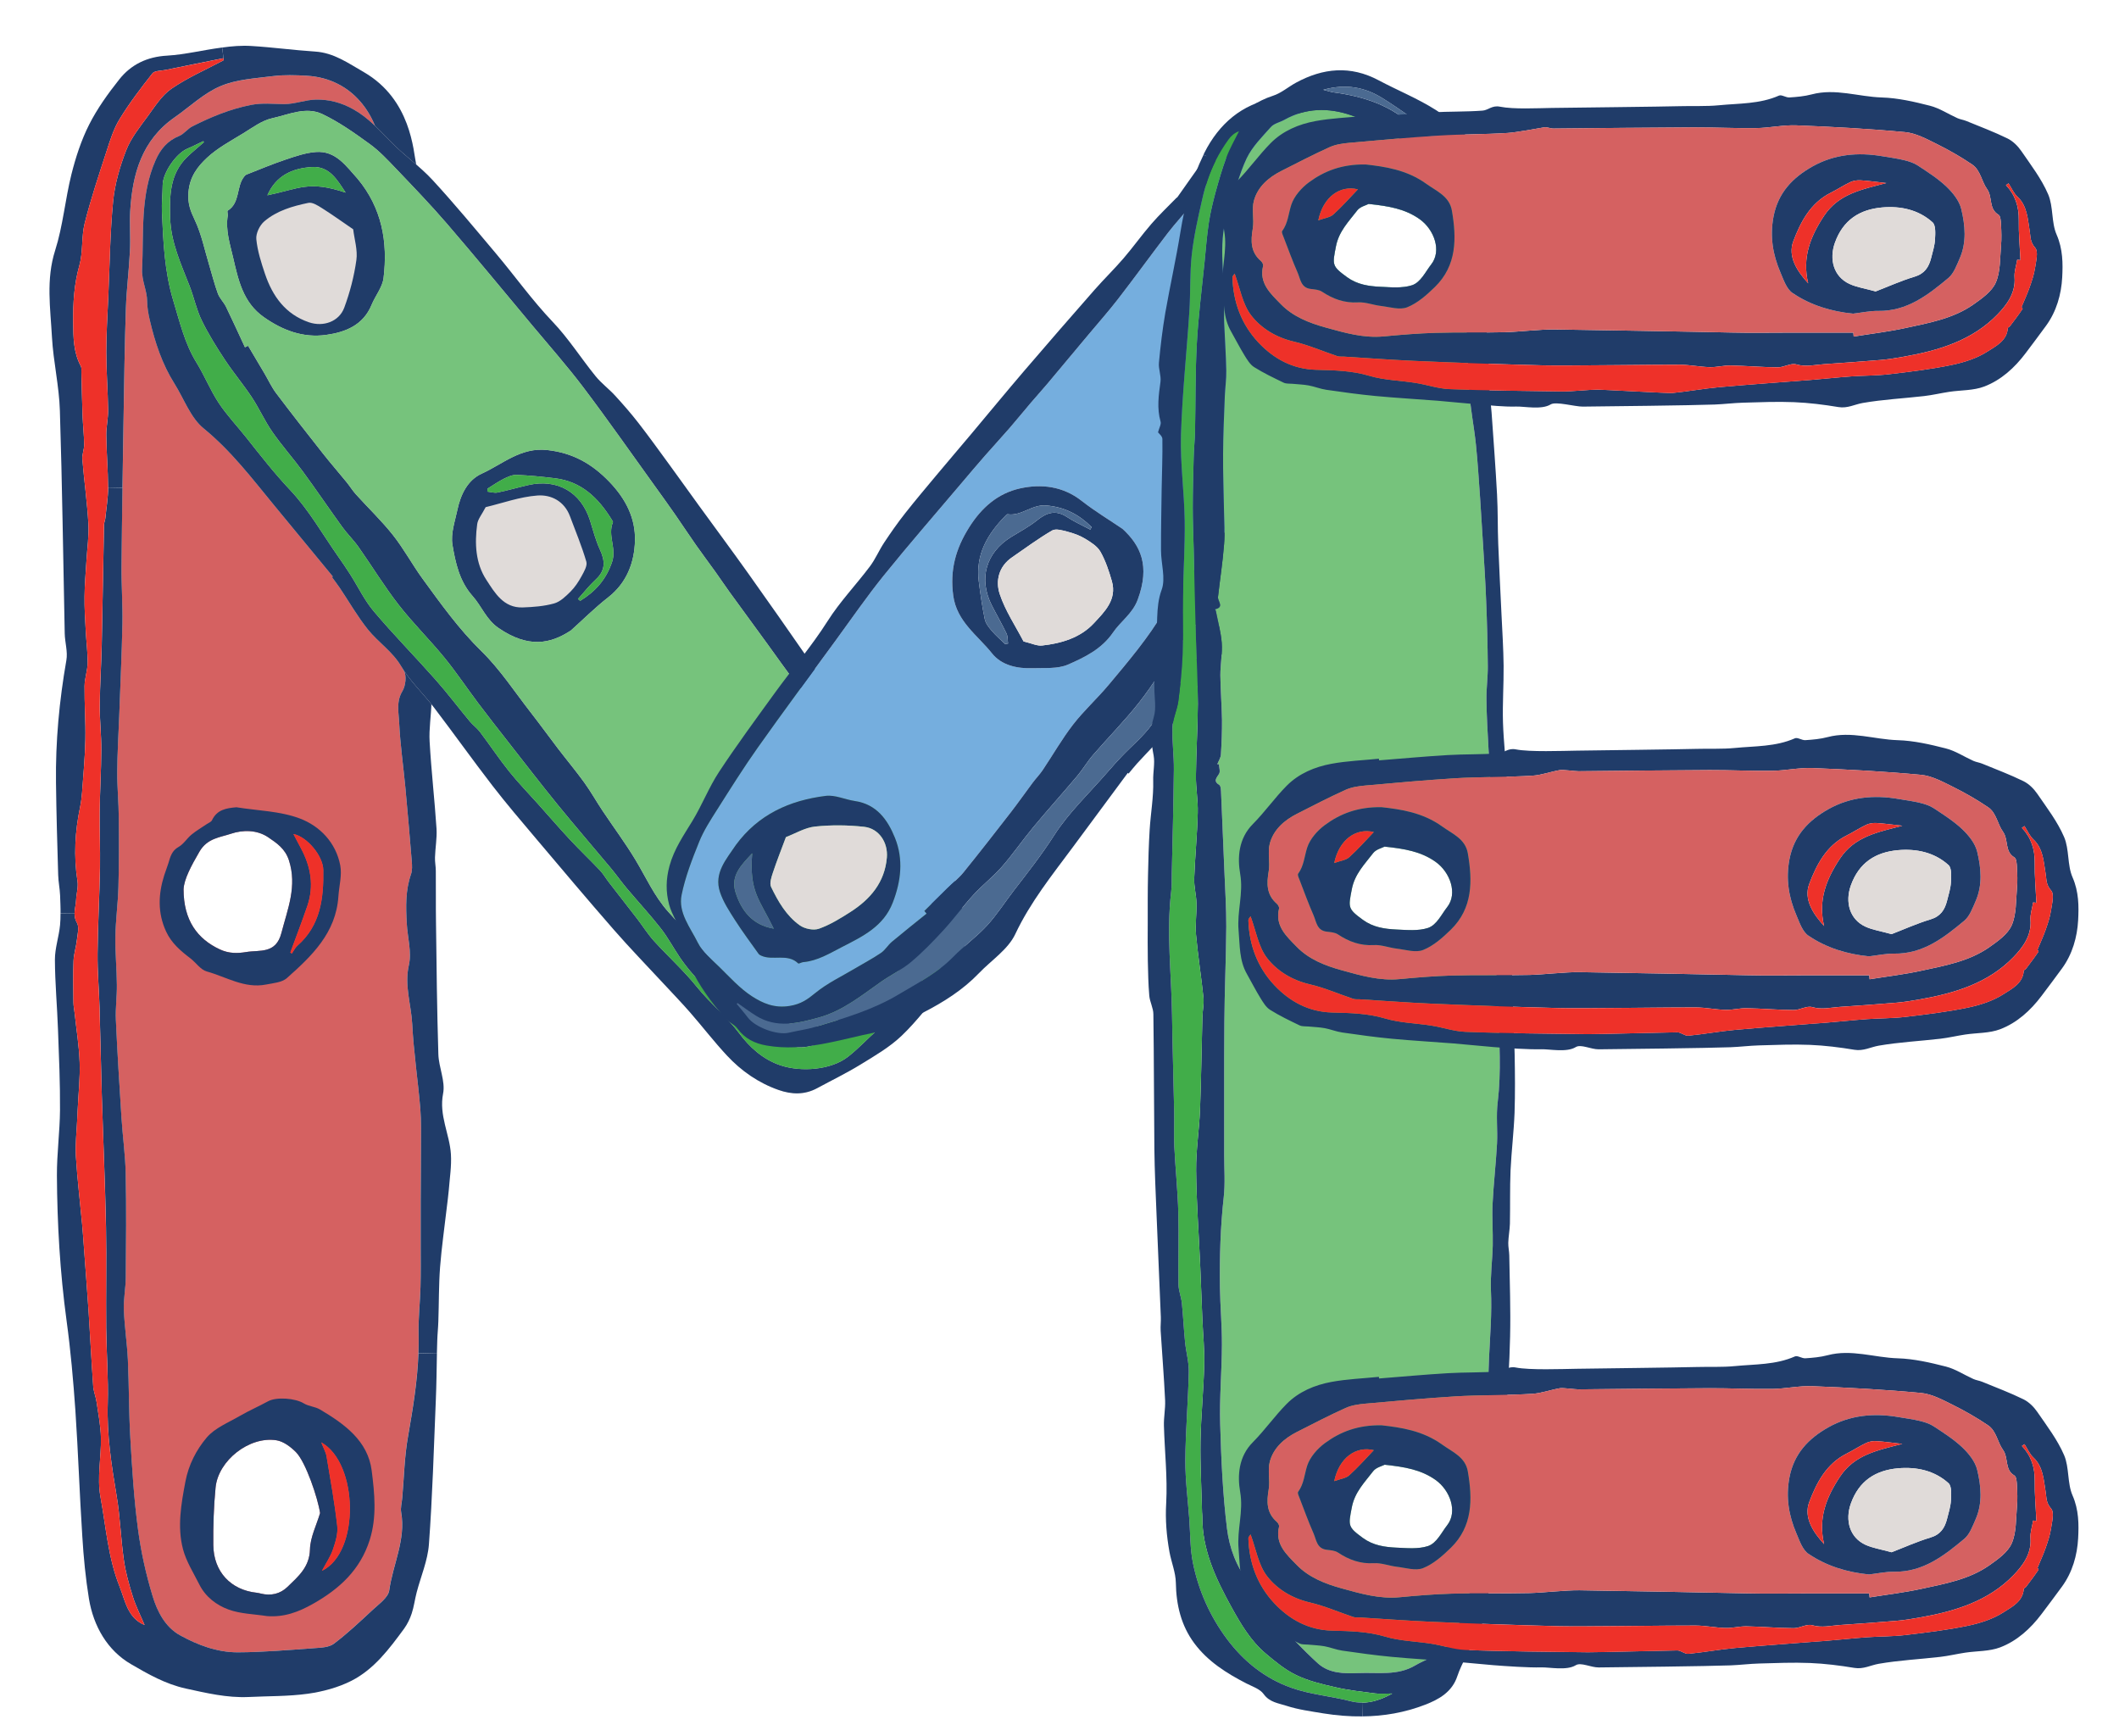 <?xml version="1.0" encoding="utf-8"?>
<!-- Generator: Adobe Illustrator 17.1.0, SVG Export Plug-In . SVG Version: 6.00 Build 0)  -->
<!DOCTYPE svg PUBLIC "-//W3C//DTD SVG 1.1//EN" "http://www.w3.org/Graphics/SVG/1.1/DTD/svg11.dtd">
<svg version="1.1" id="Layer_1" xmlns="http://www.w3.org/2000/svg" xmlns:xlink="http://www.w3.org/1999/xlink" x="0px" y="0px"
	 viewBox="0 0 214.149 175.451" enable-background="new 0 0 214.149 175.451" xml:space="preserve">
<g>
	<path fill="#D56161" d="M42.544,115.932c0-1.297,0.037-2.594-0.064-3.881c-0.239-2.851-0.671-5.693-0.819-8.553
		c-0.101-1.977-0.809-3.881-0.34-5.96c0.304-1.324-0.138-2.805-0.212-4.221c-0.092-1.674-0.138-3.348,0.432-4.975
		c0.138-0.396,0.11-0.874,0.074-1.306c-0.202-2.511-0.423-5.012-0.653-7.523c-0.202-2.134-0.515-4.267-0.616-6.41
		c-0.046-1.067-0.331-2.171,0.322-3.256c0.331-0.543,0.441-1.573,0.147-2.078c-0.892-1.517-0.432-3.173-0.662-4.727
		c-0.239-1.646,0.092-3.366,0.138-5.049c0.037-1.159,0.037-2.308,0.009-3.467c-0.055-2.262-0.129-4.525-0.221-6.787
		c-0.028-0.699-0.221-1.389-0.193-2.079c0.092-2.06,0.349-4.111,0.386-6.162c0.028-2.226-0.12-4.442-0.193-6.659
		c-0.046-1.389-0.083-2.768-0.166-4.148c-0.018-0.359-0.248-0.708-0.258-1.058c-0.037-1.297-0.018-2.584-0.018-3.881
		c0.018,0,0.028,0,0.046,0c-0.055-0.506-0.074-1.021-0.147-1.517c-0.331-2.299-0.745-4.589-0.984-6.898
		c-0.359-3.495-2.768-7.404-7.56-7.679c-1.131-0.064-2.281-0.101-3.394,0.037c-1.793,0.23-3.697,0.322-5.325,1.021
		c-1.674,0.708-3.081,2.069-4.608,3.136c-3.32,2.299-4.286,5.73-4.506,9.491c-0.074,1.334,0.046,2.685-0.028,4.028
		c-0.092,1.922-0.34,3.835-0.405,5.757c-0.129,3.743-0.175,7.495-0.239,11.239c-0.037,2.308-0.074,4.617-0.11,6.925
		c-0.046,2.639-0.074,5.288-0.101,7.928c-0.018,1.941,0.129,3.872,0.092,5.803c-0.064,3.099-0.212,6.199-0.322,9.289
		c-0.074,1.913-0.193,3.817-0.202,5.72c-0.009,1.536,0.147,3.063,0.156,4.598c0.028,2.345,0.028,4.7-0.037,7.045
		c-0.046,1.665-0.285,3.329-0.304,4.994c-0.028,1.619,0.138,3.228,0.147,4.847c0.018,1.177-0.156,2.364-0.101,3.532
		c0.147,3.32,0.359,6.631,0.57,9.951c0.12,1.858,0.386,3.716,0.423,5.582c0.074,3.513,0.037,7.017,0.009,10.521
		c-0.009,1.094-0.239,2.189-0.193,3.265c0.064,1.683,0.322,3.348,0.405,5.031c0.12,2.63,0.092,5.279,0.248,7.909
		c0.175,3.081,0.368,6.162,0.773,9.215c0.303,2.29,0.809,4.571,1.481,6.778c0.469,1.554,1.278,3.127,2.759,3.945
		c1.793,0.993,3.771,1.738,5.858,1.729c2.575-0.009,5.159-0.239,7.744-0.423c0.662-0.046,1.462-0.074,1.95-0.441
		c1.38-1.039,2.639-2.235,3.909-3.412c0.644-0.607,1.591-1.26,1.692-1.986c0.368-2.63,1.692-5.123,1.205-7.882
		c-0.083-0.469,0.074-0.984,0.11-1.472c0.184-2.079,0.221-4.185,0.589-6.226c0.487-2.787,0.947-5.564,1.048-8.388
		c0.028-0.662,0.037-1.333,0.018-1.996c-0.037-1.563,0.156-3.136,0.193-4.7c0.037-1.407,0.018-2.814,0.018-4.231
		c0-1.444,0-2.897,0-4.35C42.526,119.62,42.544,117.78,42.544,115.932z M18.55,89.868c0.046-1.012,0.773-2.373,1.609-3.808
		c0.791-1.361,2.078-1.435,3.182-1.812c1.196-0.395,2.63-0.405,3.762,0.359c0.855,0.579,1.711,1.15,2.097,2.327
		c0.846,2.612-0.129,4.911-0.763,7.357c-0.552,2.134-2.189,1.692-3.55,1.913c-0.874,0.147-1.738,0.166-2.667-0.267
		C19.948,94.88,18.55,93.004,18.55,89.868z M31.326,156.571c-0.047,1.797-1.193,2.744-2.27,3.79
		c-0.729,0.708-1.672,0.932-2.69,0.679c-0.14-0.035-0.282-0.07-0.425-0.085c-2.612-0.275-4.356-2.124-4.383-4.818
		c-0.019-1.937,0.039-3.885,0.228-5.812c0.27-2.748,3.423-5.209,6.152-4.778c0.712,0.112,1.446,0.667,1.979,1.208
		c0.984,0.998,2.212,4.643,2.43,6.151C31.985,154.126,31.358,155.341,31.326,156.571z"/>
	<path fill="#203C69" d="M10.742,44.012c-0.018-0.865,0.202-1.738,0.184-2.603c-0.028-1.941-0.184-3.881-0.184-5.822
		c0-1.867,0.12-3.725,0.202-5.592c0.147-3.219,0.175-6.447,0.487-9.657c0.175-1.747,0.681-3.513,1.324-5.159
		c0.487-1.242,1.38-2.345,2.18-3.44c0.727-0.993,1.426-2.115,2.41-2.787c1.628-1.113,3.476-1.922,5.233-2.851
		c0.009-0.074,0.009-0.147,0.009-0.221l-0.138-1.076c0.975-0.138,1.987-0.221,2.971-0.156c2.143,0.129,4.277,0.423,6.419,0.561
		c1.904,0.12,3.357,1.177,4.93,2.078c4.801,2.777,5.003,8.02,5.288,9.316c0.34,1.545,0.681,3.099,0.865,4.663
		c0.184,1.591,0.212,3.21,0.23,4.81c0.018,0.791-0.221,1.591-0.175,2.382c0.046,1.002,0.322,1.987,0.377,2.989
		c0.074,1.269,0.046,2.538,0.009,3.798c-0.028,1.168-0.156,2.336-0.166,3.504c-0.037,2.474-0.046,4.939-0.009,7.413
		c0.028,2.262,0.147,4.534,0.184,6.796c0.018,1.288-0.11,2.575-0.046,3.863c0.092,2.244,0.303,4.488,0.423,6.732
		c0.028,0.524-0.129,1.058-0.129,1.591c-0.018,1.959,0.018,3.918-0.018,5.868c-0.028,1.315-0.258,2.63-0.184,3.927
		c0.166,2.943,0.506,5.877,0.699,8.82c0.055,0.956-0.129,1.922-0.156,2.888c-0.018,0.451,0.083,0.91,0.083,1.361
		c0.018,1.738-0.009,3.467,0.018,5.205c0.055,4.433,0.101,8.875,0.239,13.308c0.037,1.343,0.727,2.741,0.478,3.991
		c-0.432,2.207,0.662,4.083,0.791,6.125c0.074,1.196-0.12,2.4-0.212,3.596c-0.046,0.589-0.138,1.177-0.202,1.766
		c-0.23,2.014-0.524,4.028-0.681,6.042c-0.138,1.821-0.11,3.651-0.175,5.472c-0.018,0.653-0.092,1.297-0.11,1.95
		c-0.009,0.441-0.018,0.883-0.037,1.324l-1.867-0.046c0.028-0.662,0.037-1.334,0.018-1.996c-0.037-1.563,0.156-3.136,0.193-4.7
		c0.037-1.407,0.018-2.814,0.018-4.231c0-1.444,0-2.897,0-4.35c0.009-1.849,0.028-3.688,0.028-5.537
		c0-1.297,0.037-2.594-0.064-3.881c-0.239-2.851-0.671-5.693-0.819-8.553c-0.101-1.977-0.809-3.881-0.34-5.96
		c0.303-1.324-0.138-2.805-0.212-4.221c-0.092-1.674-0.138-3.348,0.432-4.976c0.138-0.395,0.11-0.874,0.074-1.306
		c-0.202-2.511-0.423-5.012-0.653-7.523c-0.202-2.134-0.515-4.267-0.616-6.41c-0.046-1.067-0.331-2.17,0.322-3.256
		c0.331-0.543,0.441-1.573,0.147-2.078c-0.892-1.517-0.432-3.173-0.662-4.727c-0.239-1.646,0.092-3.366,0.138-5.049
		c0.037-1.159,0.037-2.308,0.009-3.467c-0.055-2.262-0.129-4.525-0.221-6.787c-0.028-0.699-0.221-1.389-0.193-2.078
		c0.092-2.06,0.349-4.111,0.386-6.162c0.028-2.226-0.12-4.442-0.193-6.659c-0.046-1.389-0.083-2.768-0.166-4.148
		c-0.018-0.359-0.248-0.708-0.258-1.058c-0.037-1.297-0.018-2.584-0.018-3.881c0.018,0,0.028,0,0.046,0
		c-0.055-0.506-0.074-1.021-0.147-1.517c-0.331-2.299-0.745-4.589-0.984-6.898c-0.359-3.495-2.768-7.403-7.56-7.679
		c-1.131-0.064-2.281-0.101-3.394,0.037c-1.793,0.23-3.697,0.322-5.325,1.021c-1.674,0.708-3.081,2.069-4.608,3.136
		c-3.32,2.299-4.286,5.73-4.506,9.491c-0.074,1.334,0.046,2.685-0.028,4.028c-0.092,1.922-0.34,3.835-0.405,5.757
		c-0.129,3.743-0.175,7.495-0.239,11.239c-0.037,2.308-0.074,4.617-0.11,6.925l-1.453-0.028
		C10.916,47.507,10.76,45.76,10.742,44.012z"/>
	<path fill="#203C69" d="M6.07,93.473c0.037-0.386,0.046-0.773,0.046-1.168l1.416,0.018c0,0.303,0.064,0.616,0.248,0.938
		c0.248,0.432,0.055,1.14-0.009,1.72c-0.074,0.708-0.313,1.407-0.34,2.115c-0.055,1.398-0.028,2.805-0.009,4.203
		c0,0.359,0.083,0.717,0.12,1.076c0.175,1.655,0.451,3.311,0.506,4.976c0.055,1.563-0.12,3.127-0.193,4.7
		c-0.018,0.322-0.037,0.653-0.046,0.984c-0.055,1.278-0.212,2.557-0.138,3.826c0.138,2.272,0.414,4.543,0.625,6.815
		c0.083,0.91,0.147,1.821,0.212,2.731c0.147,2.06,0.313,4.129,0.451,6.199c0.156,2.492,0.285,4.985,0.46,7.468
		c0.037,0.543,0.258,1.058,0.34,1.6c0.175,1.205,0.414,2.41,0.441,3.624c0.037,1.977-0.405,4.019-0.055,5.932
		c0.561,3.035,0.773,6.18,1.931,9.077c0.579,1.462,0.819,3.201,2.538,3.909c-0.405-0.956-0.883-1.885-1.186-2.86
		c-0.386-1.214-0.736-2.465-0.91-3.716c-0.313-2.143-0.368-4.323-0.727-6.447c-0.524-3.109-1.002-6.189-0.901-9.362
		c0.074-2.529-0.129-5.067-0.156-7.597c-0.037-3.412,0.046-6.833-0.018-10.236c-0.092-4.497-0.294-8.976-0.432-13.464
		c-0.083-2.897-0.138-5.794-0.221-8.691c-0.055-1.83-0.221-3.651-0.202-5.481c0.028-2.897,0.193-5.794,0.248-8.691
		c0.028-1.885-0.055-3.762-0.037-5.647c0.028-2.088,0.156-4.175,0.166-6.263c0.009-1.49-0.166-2.989-0.156-4.479
		c0.018-2.051,0.156-4.102,0.202-6.153c0.083-4.037,0.147-8.066,0.23-12.094c0-0.212,0.101-0.423,0.129-0.635
		c0.101-1.048,0.285-2.097,0.285-3.136l1.453,0.028c-0.046,2.64-0.074,5.288-0.101,7.928c-0.018,1.941,0.129,3.872,0.092,5.803
		c-0.064,3.099-0.212,6.199-0.322,9.289c-0.074,1.913-0.193,3.817-0.202,5.72c-0.009,1.536,0.147,3.063,0.156,4.598
		c0.028,2.345,0.028,4.7-0.037,7.045c-0.046,1.665-0.285,3.329-0.303,4.994c-0.028,1.619,0.138,3.228,0.147,4.847
		c0.018,1.177-0.156,2.364-0.101,3.532c0.147,3.32,0.359,6.631,0.57,9.951c0.12,1.858,0.386,3.716,0.423,5.582
		c0.074,3.513,0.037,7.017,0.009,10.521c-0.009,1.094-0.239,2.189-0.193,3.265c0.064,1.683,0.322,3.348,0.405,5.031
		c0.12,2.63,0.092,5.279,0.248,7.909c0.175,3.081,0.368,6.162,0.773,9.215c0.303,2.29,0.809,4.571,1.481,6.778
		c0.469,1.554,1.278,3.127,2.759,3.945c1.793,0.993,3.771,1.738,5.858,1.729c2.575-0.009,5.159-0.239,7.744-0.423
		c0.662-0.046,1.462-0.074,1.95-0.441c1.38-1.039,2.639-2.235,3.909-3.412c0.644-0.607,1.591-1.26,1.692-1.987
		c0.368-2.63,1.692-5.123,1.205-7.882c-0.083-0.469,0.074-0.984,0.11-1.471c0.184-2.078,0.221-4.185,0.589-6.226
		c0.487-2.787,0.947-5.564,1.048-8.388l1.867,0.046c-0.028,1.554-0.046,3.109-0.11,4.663c-0.202,4.874-0.34,9.749-0.699,14.605
		c-0.12,1.646-0.819,3.246-1.242,4.874c-0.184,0.699-0.267,1.426-0.497,2.115c-0.175,0.533-0.432,1.067-0.763,1.527
		c-1.499,2.042-3.035,4.111-5.334,5.279c-1.343,0.681-2.897,1.094-4.396,1.306c-1.987,0.276-4.01,0.23-6.015,0.331
		c-2.17,0.092-4.212-0.395-6.318-0.855c-2.06-0.451-3.835-1.471-5.527-2.456c-2.391-1.38-3.808-3.835-4.267-6.622
		c-0.34-2.088-0.543-4.203-0.671-6.309c-0.276-4.231-0.414-8.48-0.699-12.71c-0.212-3.035-0.478-6.07-0.892-9.087
		c-0.662-4.874-0.947-9.767-0.975-14.669c-0.009-2.198,0.294-4.396,0.313-6.594c0.018-2.704-0.101-5.408-0.202-8.112
		c-0.083-2.364-0.303-4.727-0.313-7.091C5.545,95.818,5.959,94.65,6.07,93.473z"/>
	<path fill="#203C69" d="M5.251,34.07c-0.156-2.915-0.616-5.822,0.322-8.765c0.791-2.483,1.012-5.141,1.646-7.689
		c0.432-1.72,0.993-3.449,1.793-5.031c0.819-1.619,1.904-3.127,3.035-4.552c1.196-1.517,2.823-2.299,4.838-2.41
		c1.83-0.11,3.642-0.57,5.481-0.809c0.028,0,0.055-0.009,0.083-0.009l0.138,1.076c-1.95,0.395-3.909,0.782-5.858,1.186
		c-0.46,0.092-1.094,0.064-1.324,0.349c-1.168,1.481-2.327,2.998-3.311,4.608c-0.607,0.984-0.966,2.143-1.324,3.256
		c-0.782,2.41-1.591,4.819-2.207,7.266c-0.349,1.389-0.156,2.915-0.543,4.286c-0.533,1.895-0.644,3.78-0.625,5.72
		c0.018,1.545,0.018,3.053,0.773,4.451c0.092,0.166,0.055,0.414,0.055,0.616c0.046,1.444,0.064,2.897,0.12,4.341
		c0.037,0.984,0.147,1.968,0.166,2.952c0.009,0.497-0.23,1.012-0.184,1.499c0.175,2.17,0.487,4.323,0.607,6.493
		c0.074,1.242-0.12,2.492-0.193,3.743c-0.074,1.205-0.184,2.41-0.193,3.614c-0.018,1.159,0.055,2.327,0.12,3.495
		c0.055,1.076,0.202,2.152,0.193,3.219c-0.009,0.791-0.303,1.573-0.313,2.354c-0.018,1.793,0.12,3.596,0.083,5.389
		c-0.037,1.775-0.202,3.559-0.331,5.334c-0.037,0.497-0.101,1.002-0.202,1.499c-0.515,2.474-0.662,4.957-0.267,7.477
		c0.101,0.616-0.11,1.288-0.138,1.941c-0.018,0.451-0.156,0.892-0.156,1.352l-1.416-0.018c0.009-0.607-0.028-1.214-0.046-1.83
		c-0.028-0.681-0.175-1.361-0.193-2.051c-0.092-3.109-0.184-6.226-0.221-9.335c-0.055-4.148,0.331-8.268,1.048-12.361
		c0.156-0.865-0.147-1.803-0.166-2.704C6.382,56.511,6.29,49.006,6.051,41.492C5.978,39.018,5.389,36.554,5.251,34.07z"/>
	<path fill="#EE3129" d="M22.582,6.1c-1.758,0.935-3.607,1.738-5.24,2.856c-0.981,0.671-1.681,1.794-2.407,2.786
		c-0.802,1.095-1.692,2.195-2.177,3.436c-0.643,1.646-1.151,3.409-1.324,5.16c-0.316,3.205-0.347,6.439-0.489,9.661
		c-0.082,1.861-0.207,3.723-0.206,5.584c0.001,1.942,0.161,3.883,0.188,5.825c0.012,0.866-0.201,1.735-0.189,2.602
		c0.023,1.75,0.18,3.498,0.184,5.248c0.002,1.045-0.176,2.092-0.284,3.136c-0.022,0.214-0.125,0.422-0.129,0.635
		c-0.081,4.032-0.142,8.064-0.232,12.095c-0.046,2.053-0.184,4.105-0.2,6.159c-0.011,1.491,0.166,2.984,0.159,4.476
		c-0.01,2.089-0.141,4.177-0.167,6.266c-0.023,1.88,0.067,3.761,0.033,5.641c-0.054,2.9-0.218,5.798-0.245,8.698
		c-0.017,1.824,0.146,3.649,0.2,5.474c0.087,2.896,0.139,5.794,0.227,8.69c0.137,4.488,0.333,8.975,0.425,13.464
		c0.069,3.412-0.01,6.826,0.022,10.239c0.024,2.533,0.234,5.069,0.156,7.598c-0.098,3.172,0.379,6.256,0.904,9.36
		c0.36,2.129,0.415,4.308,0.722,6.448c0.18,1.257,0.529,2.5,0.912,3.715c0.309,0.981,0.783,1.911,1.186,2.867
		c-1.72-0.715-1.956-2.454-2.536-3.908c-1.159-2.906-1.373-6.045-1.932-9.084c-0.351-1.907,0.091-3.949,0.053-5.928
		c-0.023-1.212-0.265-2.423-0.44-3.629c-0.078-0.537-0.305-1.058-0.343-1.594c-0.175-2.489-0.297-4.981-0.458-7.47
		c-0.134-2.068-0.297-4.134-0.449-6.201c-0.067-0.91-0.128-1.821-0.212-2.73c-0.21-2.272-0.49-4.539-0.625-6.815
		c-0.075-1.268,0.081-2.55,0.135-3.826c0.014-0.328,0.036-0.657,0.051-0.985c0.074-1.567,0.246-3.137,0.192-4.7
		c-0.057-1.66-0.327-3.313-0.505-4.968c-0.039-0.36-0.119-0.718-0.122-1.078c-0.014-1.402-0.046-2.806,0.011-4.206
		c0.029-0.707,0.265-1.403,0.345-2.112c0.065-0.578,0.25-1.29,0.001-1.724c-0.466-0.811-0.126-1.534-0.092-2.291
		c0.03-0.65,0.242-1.318,0.143-1.941c-0.398-2.518-0.25-4.999,0.264-7.478c0.102-0.492,0.165-0.996,0.201-1.497
		c0.128-1.776,0.299-3.553,0.336-5.332c0.038-1.795-0.105-3.594-0.087-5.39c0.008-0.784,0.303-1.566,0.313-2.35
		c0.013-1.073-0.136-2.146-0.191-3.221c-0.06-1.165-0.137-2.333-0.123-3.498c0.014-1.205,0.128-2.409,0.198-3.613
		c0.073-1.247,0.265-2.501,0.194-3.74c-0.124-2.17-0.432-4.329-0.612-6.497c-0.041-0.49,0.192-0.998,0.185-1.496
		c-0.014-0.986-0.127-1.969-0.164-2.955c-0.055-1.446-0.077-2.893-0.117-4.339c-0.006-0.208,0.036-0.45-0.054-0.617
		c-0.757-1.401-0.759-2.911-0.776-4.448c-0.021-1.94,0.089-3.827,0.622-5.725c0.385-1.37,0.194-2.896,0.543-4.281
		c0.618-2.453,1.423-4.861,2.207-7.27c0.363-1.114,0.721-2.27,1.327-3.256c0.987-1.609,2.138-3.124,3.311-4.607
		c0.226-0.286,0.867-0.256,1.321-0.349c1.954-0.4,3.909-0.792,5.864-1.186C22.587,5.955,22.584,6.028,22.582,6.1z"/>
	<path fill="#203C69" d="M26.976,163.313c-1.296-0.203-2.66-0.221-3.871-0.66c-1.225-0.444-2.332-1.28-2.958-2.529
		c-0.59-1.177-1.327-2.328-1.655-3.58c-0.591-2.26-0.184-4.544,0.244-6.816c0.32-1.699,1.103-3.21,2.148-4.449
		c0.825-0.978,2.189-1.516,3.349-2.19c0.926-0.538,1.917-0.966,2.857-1.482c0.847-0.465,2.753-0.318,3.612,0.211
		c0.486,0.299,1.14,0.323,1.633,0.614c2.46,1.456,4.85,3.163,5.23,6.188c0.287,2.282,0.536,4.658-0.198,6.987
		c-0.958,3.038-3.059,4.955-5.735,6.467C30.161,162.907,28.7,163.45,26.976,163.313z M32.347,152.905
		c-0.219-1.508-1.446-5.153-2.43-6.151c-0.533-0.54-1.267-1.095-1.979-1.208c-2.729-0.43-5.882,2.03-6.152,4.778
		c-0.189,1.927-0.247,3.875-0.228,5.812c0.027,2.695,1.771,4.543,4.383,4.818c0.143,0.015,0.285,0.051,0.425,0.085
		c1.018,0.253,1.961,0.029,2.69-0.679c1.077-1.045,2.223-1.992,2.27-3.79C31.358,155.341,31.985,154.127,32.347,152.905z
		 M32.469,145.763c0.239,0.617,0.463,0.999,0.532,1.408c0.393,2.342,0.815,4.683,1.081,7.041c0.087,0.769-0.18,1.617-0.439,2.376
		c-0.246,0.719-0.695,1.369-1.109,2.152C36.407,156.864,36.218,147.839,32.469,145.763z"/>
	<path fill="#203C69" d="M23.898,81.578c2.144,0.348,4.408,0.38,6.4,1.133c2.031,0.767,3.645,2.435,4.087,4.732
		c0.192,0.998-0.117,2.09-0.186,3.14c-0.242,3.689-2.686,6.02-5.203,8.255c-0.505,0.448-1.39,0.512-2.119,0.655
		c-2.172,0.426-4.017-0.78-5.985-1.324c-0.619-0.171-1.079-0.886-1.639-1.315c-0.99-0.759-1.919-1.534-2.467-2.723
		c-0.872-1.889-0.791-3.77-0.187-5.685c0.129-0.408,0.294-0.804,0.418-1.213c0.196-0.643,0.336-1.26,1.033-1.648
		c0.509-0.284,0.843-0.865,1.309-1.248c0.484-0.397,1.034-0.714,1.554-1.068c0.177-0.12,0.43-0.209,0.51-0.377
		C21.929,81.822,22.852,81.665,23.898,81.578z M18.552,89.864c0,3.137,1.391,5.02,3.666,6.079c0.929,0.432,1.792,0.41,2.666,0.264
		c1.363-0.227,2.998,0.216,3.552-1.917c0.634-2.44,1.611-4.739,0.761-7.358c-0.382-1.177-1.244-1.744-2.091-2.319
		c-1.131-0.768-2.568-0.762-3.763-0.359c-1.106,0.373-2.391,0.443-3.184,1.804C19.324,87.493,18.596,88.856,18.552,89.864z
		 M29.341,96.259c0.052,0.033,0.105,0.065,0.157,0.098c0.183-0.265,0.32-0.582,0.555-0.787c2.341-2.052,2.665-4.79,2.62-7.648
		c-0.023-1.438-1.653-3.379-3.019-3.638c0.257,0.488,0.506,0.968,0.762,1.444c0.999,1.86,1.338,3.801,0.639,5.836
		C30.514,93.139,29.915,94.694,29.341,96.259z"/>
	<path fill="#EE3129" d="M32.469,145.763c3.748,2.075,3.938,11.101,0.065,12.977c0.414-0.783,0.863-1.433,1.109-2.152
		c0.26-0.759,0.526-1.607,0.439-2.376c-0.266-2.358-0.688-4.699-1.081-7.041C32.933,146.762,32.708,146.38,32.469,145.763z"/>
	<path fill="#EE3129" d="M29.341,96.259c0.573-1.564,1.173-3.12,1.714-4.696c0.699-2.035,0.36-3.976-0.639-5.836
		c-0.256-0.476-0.505-0.956-0.762-1.444c1.366,0.259,2.996,2.2,3.019,3.638c0.045,2.858-0.279,5.597-2.62,7.648
		c-0.235,0.206-0.372,0.522-0.555,0.787C29.446,96.324,29.394,96.291,29.341,96.259z"/>
	<g>
		<path fill="#E0DBD9" d="M64.516,42.74c-0.739-0.951-1.534-1.863-2.348-2.751c-0.631-0.688-1.4-1.257-1.985-1.979
			c-1.464-1.804-2.72-3.797-4.315-5.47c-2.095-2.198-3.842-4.66-5.788-6.968c-2.093-2.482-4.164-4.989-6.363-7.375
			c-1.264-1.371-2.825-2.463-4.14-3.792c-1.204-1.218-2.304-2.479-3.852-3.351c-1.231-0.694-2.478-1.013-3.806-0.988
			c-1.067,0.02-2.13,0.459-3.193,0.455c-1.132-0.004-2.207-0.145-3.385,0.088c-2.103,0.416-4.013,1.213-5.89,2.155
			c-0.491,0.246-0.849,0.778-1.348,0.98c-1.177,0.476-1.883,1.331-2.377,2.447c-1.565,3.542-1.187,7.31-1.364,11.023
			c-0.055,1.146,0.504,2.132,0.511,3.242c0.004,0.632,0.119,1.274,0.265,1.892c0.53,2.255,1.248,4.441,2.495,6.421
			c0.965,1.531,1.619,3.439,2.947,4.523c2.779,2.267,4.889,5.056,7.124,7.771c1.976,2.4,3.956,4.798,5.934,7.197
			c-0.028,0.023-0.056,0.046-0.083,0.069c0.26,0.356,0.533,0.705,0.778,1.071c0.944,1.406,1.79,2.89,2.844,4.207
			c1.04,1.299,2.473,2.211,3.367,3.722c0.902,1.524,2.255,2.774,3.34,4.198c1.984,2.603,3.882,5.272,5.881,7.862
			c1.407,1.823,2.906,3.575,4.393,5.335c2.613,3.092,5.221,6.19,7.884,9.238c1.638,1.875,3.376,3.663,5.069,5.491
			c0.877,0.947,1.776,1.875,2.624,2.847c1.258,1.442,2.427,2.965,3.73,4.364c1.455,1.562,3.188,2.771,5.224,3.484
			c1.312,0.459,2.62,0.504,3.887-0.181c1.46-0.79,2.96-1.516,4.373-2.383c1.44-0.883,2.94-1.752,4.152-2.902
			c1.578-1.497,2.874-3.288,4.335-4.912c2.152-2.391,2.558-5.141,1.777-8.155c-0.224-0.864-0.661-1.703-0.719-2.573
			c-0.233-3.448-2.415-5.79-4.476-8.215c-1.039-1.223-2.095-2.432-3.141-3.649c-0.021-0.025-0.018-0.07-0.036-0.1
			c-0.641-1.033-1.239-2.097-1.938-3.09c-0.857-1.219-1.833-2.354-2.694-3.57c-0.838-1.183-1.569-2.442-2.396-3.634
			c-2.047-2.953-4.107-5.898-6.191-8.825c-1.64-2.303-3.326-4.573-4.987-6.86c-1.002-1.38-1.99-2.771-2.997-4.149
			C66.609,45.54,65.588,44.12,64.516,42.74z"/>
		<path fill="#203C69" d="M33.637,58.259c-1.978-2.399-3.958-4.797-5.934-7.197c-2.235-2.715-4.345-5.503-7.124-7.77
			c-1.328-1.083-1.982-2.991-2.947-4.523c-1.247-1.979-1.965-4.166-2.495-6.421c-0.146-0.619-0.261-1.26-0.265-1.892
			c-0.007-1.109-0.565-2.095-0.511-3.242c0.177-3.713-0.201-7.482,1.364-11.023c0.493-1.117,1.2-1.971,2.377-2.447
			c0.499-0.202,0.857-0.734,1.348-0.98c1.877-0.941,3.787-1.739,5.89-2.155c1.178-0.233,2.253-0.092,3.385-0.088
			c1.064,0.004,2.126-0.435,3.193-0.455c1.328-0.025,2.575,0.294,3.806,0.988c1.547,0.872,2.647,2.134,3.852,3.351
			c1.315,1.329,2.876,2.421,4.14,3.792c2.2,2.386,4.27,4.893,6.363,7.375c1.946,2.307,3.692,4.77,5.788,6.968
			c1.595,1.673,2.851,3.666,4.315,5.47c0.585,0.721,1.355,1.29,1.985,1.978c0.814,0.889,1.609,1.8,2.348,2.752
			c1.072,1.38,2.093,2.8,3.124,4.211c1.006,1.378,1.994,2.769,2.997,4.149c1.661,2.288,3.348,4.557,4.987,6.86
			c2.084,2.927,4.144,5.872,6.191,8.825c0.826,1.192,1.557,2.451,2.396,3.634c0.861,1.216,1.837,2.351,2.694,3.569
			c0.699,0.993,1.297,2.057,1.938,3.09c0.018,0.029,0.014,0.075,0.036,0.1c1.047,1.217,2.102,2.426,3.141,3.649
			c2.061,2.424,4.243,4.767,4.476,8.215c0.059,0.87,0.496,1.709,0.719,2.573c0.781,3.014,0.375,5.764-1.777,8.155
			c-1.462,1.624-2.757,3.415-4.335,4.912c-1.212,1.15-2.712,2.019-4.152,2.902c-1.413,0.867-2.913,1.593-4.373,2.383
			c-1.267,0.686-2.575,0.641-3.887,0.181c-2.036-0.713-3.77-1.922-5.224-3.484c-1.303-1.399-2.472-2.922-3.73-4.364
			c-0.848-0.972-1.747-1.9-2.624-2.847c-1.693-1.828-3.431-3.616-5.069-5.491c-2.663-3.048-5.271-6.146-7.884-9.238
			c-1.487-1.759-2.986-3.512-4.393-5.335c-1.999-2.591-3.897-5.259-5.881-7.862c-1.085-1.424-2.439-2.674-3.34-4.198
			c-0.894-1.512-2.327-2.423-3.367-3.722c-1.054-1.317-1.9-2.801-2.844-4.207c-0.246-0.366-0.518-0.714-0.778-1.071
			C33.582,58.305,33.609,58.282,33.637,58.259z M24.756,35.096c0.105-0.052,0.209-0.104,0.314-0.156
			c0.556,0.938,1.114,1.875,1.668,2.814c0.389,0.66,0.71,1.37,1.168,1.977c1.548,2.052,3.134,4.075,4.726,6.094
			c0.771,0.978,1.592,1.918,2.38,2.883c0.338,0.415,0.621,0.878,0.979,1.274c1.239,1.37,2.585,2.652,3.727,4.097
			c1.103,1.396,1.953,2.989,3.003,4.43c1.847,2.534,3.659,5.072,5.933,7.295c1.889,1.846,3.363,4.119,5.001,6.217
			c0.938,1.202,1.828,2.44,2.755,3.65c0.873,1.14,1.797,2.243,2.637,3.406c0.665,0.921,1.223,1.919,1.855,2.866
			c1.094,1.64,2.277,3.224,3.295,4.909c1.077,1.783,1.92,3.707,3.332,5.282c2.51,2.799,5.055,5.569,7.491,8.431
			c1.992,2.34,6.022,3.785,8.919,2.869c0.791-0.25,1.448-0.955,2.136-1.49c1.468-1.142,2.972-2.247,4.353-3.488
			c0.911-0.819,1.795-1.755,2.399-2.806c0.959-1.669,1.252-3.595,1.359-5.501c0.114-2.028,0.094-4.035-1.393-5.735
			c-1.727-1.973-3.357-4.032-4.997-6.079c-0.768-0.959-1.428-2.006-2.194-2.967c-1.727-2.166-3.512-4.286-5.231-6.459
			c-0.964-1.218-1.844-2.503-2.762-3.759c-1.284-1.757-2.57-3.513-3.847-5.275c-0.5-0.689-0.971-1.399-1.466-2.091
			c-0.649-0.907-1.322-1.796-1.962-2.709c-0.714-1.018-1.394-2.06-2.105-3.08c-0.698-1.002-1.412-1.994-2.127-2.985
			c-2.374-3.293-4.699-6.623-7.147-9.86c-1.649-2.18-3.467-4.233-5.22-6.334c-2.847-3.412-5.671-6.845-8.569-10.213
			c-1.642-1.908-3.395-3.723-5.133-5.546c-0.842-0.883-1.69-1.793-2.671-2.504c-1.528-1.108-3.094-2.22-4.789-3.026
			c-1.656-0.788-3.413,0.059-5.066,0.421c-1.036,0.227-1.983,0.945-2.921,1.52c-1.259,0.772-2.6,1.482-3.666,2.477
			c-0.952,0.889-1.75,1.914-1.874,3.486c-0.091,1.151,0.202,1.88,0.652,2.831c0.668,1.413,0.981,2.996,1.439,4.508
			c0.293,0.967,0.532,1.954,0.883,2.9c0.178,0.481,0.594,0.868,0.822,1.336C23.501,32.36,24.121,33.732,24.756,35.096z
			 M20.603,14.377c-0.019-0.038-0.037-0.076-0.056-0.115c-0.537,0.255-1.065,0.53-1.612,0.761c-1.148,0.484-2.482,2.444-2.495,3.663
			c-0.01,0.918-0.117,1.837-0.076,2.751c0.135,3.012,0.261,6.03,1.15,8.947c0.649,2.13,1.143,4.309,2.339,6.247
			c0.815,1.32,1.396,2.788,2.247,4.081c0.811,1.232,1.846,2.314,2.767,3.475c1.436,1.811,2.842,3.625,4.445,5.321
			c1.9,2.01,3.293,4.499,4.901,6.784c0.407,0.579,0.806,1.166,1.186,1.763c0.793,1.246,1.439,2.614,2.383,3.731
			c1.995,2.359,4.169,4.565,6.217,6.879c1.205,1.361,2.303,2.817,3.466,4.217c0.321,0.387,0.747,0.69,1.048,1.09
			c0.995,1.318,1.912,2.698,2.943,3.986c0.921,1.15,1.954,2.209,2.937,3.309c1.083,1.211,2.145,2.442,3.253,3.629
			c0.97,1.04,2.004,2.02,2.983,3.053c0.338,0.356,0.585,0.797,0.888,1.189c0.958,1.241,1.928,2.474,2.884,3.717
			c0.569,0.74,1.065,1.543,1.689,2.231c1.426,1.57,3.016,3.002,4.343,4.649c1.333,1.654,2.997,2.971,4.286,4.698
			c1.003,1.344,2.353,2.617,4.153,3.22c2.099,0.704,5.119,0.481,6.845-0.876c1.041-0.818,1.951-1.801,2.941-2.685
			c1.639-1.465,3.351-2.853,4.929-4.38c1.475-1.428,2.333-3.193,2.265-5.6c-0.255,0.477-0.41,0.708-0.51,0.96
			c-1.135,2.865-2.723,5.418-5.417,7.038c-2.208,1.327-4.409,2.731-6.972,3.322c-0.848,0.196-1.832,0.576-2.571,0.327
			c-2.218-0.747-4.432-1.541-6.214-3.24c-1.937-1.846-3.986-3.57-5.492-5.815c-0.646-0.964-1.198-1.999-1.912-2.908
			c-1.091-1.389-2.294-2.688-3.432-4.041c-0.544-0.647-1.03-1.342-1.571-1.991c-1.795-2.151-3.629-4.269-5.398-6.441
			c-1.718-2.111-3.377-4.27-5.056-6.413c-0.999-1.275-1.999-2.55-2.973-3.845c-1.153-1.532-2.217-3.134-3.429-4.616
			c-1.491-1.823-3.184-3.485-4.627-5.342c-1.45-1.866-2.685-3.898-4.048-5.833c-0.497-0.705-1.129-1.314-1.636-2.014
			c-1.337-1.848-2.615-3.74-3.964-5.579c-1.005-1.371-2.142-2.647-3.111-4.041c-0.769-1.106-1.321-2.361-2.065-3.487
			c-0.861-1.302-1.875-2.504-2.735-3.807c-0.847-1.284-1.669-2.6-2.34-3.98c-0.528-1.085-0.77-2.305-1.21-3.437
			c-0.871-2.244-1.901-4.435-1.972-6.907c-0.064-2.231-0.05-4.443,1.716-6.156C19.452,15.345,20.039,14.872,20.603,14.377z"/>
		<path fill="#41AD49" d="M20.603,14.377c-0.565,0.495-1.151,0.968-1.69,1.491c-1.765,1.713-1.779,3.925-1.716,6.156
			c0.07,2.472,1.101,4.663,1.972,6.907c0.44,1.133,0.682,2.352,1.21,3.437c0.672,1.38,1.494,2.695,2.34,3.98
			c0.859,1.303,1.873,2.505,2.735,3.807c0.744,1.126,1.296,2.381,2.065,3.487c0.969,1.394,2.106,2.67,3.111,4.041
			c1.349,1.84,2.627,3.731,3.964,5.579c0.506,0.7,1.139,1.309,1.636,2.014c1.363,1.935,2.598,3.967,4.048,5.833
			c1.444,1.857,3.136,3.519,4.627,5.342c1.212,1.482,2.277,3.084,3.429,4.616c0.974,1.294,1.974,2.569,2.973,3.845
			c1.678,2.143,3.337,4.302,5.056,6.413c1.768,2.172,3.603,4.29,5.398,6.441c0.541,0.649,1.027,1.344,1.571,1.991
			c1.138,1.352,2.341,2.652,3.432,4.041c0.714,0.909,1.265,1.944,1.912,2.908c1.506,2.245,3.555,3.969,5.492,5.815
			c1.782,1.698,3.996,2.492,6.214,3.24c0.739,0.249,1.723-0.132,2.571-0.327c2.563-0.591,4.764-1.995,6.972-3.322
			c2.695-1.619,4.282-4.173,5.417-7.038c0.1-0.252,0.254-0.483,0.51-0.96c0.068,2.407-0.79,4.172-2.265,5.6
			c-1.578,1.528-3.29,2.916-4.929,4.38c-0.99,0.885-1.9,1.867-2.941,2.685c-1.726,1.357-4.746,1.58-6.845,0.876
			c-1.8-0.604-3.151-1.877-4.153-3.22c-1.289-1.728-2.954-3.044-4.286-4.698c-1.327-1.647-2.917-3.079-4.343-4.649
			c-0.625-0.688-1.121-1.491-1.689-2.231c-0.956-1.243-1.926-2.476-2.884-3.717c-0.302-0.392-0.55-0.832-0.888-1.189
			c-0.979-1.033-2.013-2.013-2.983-3.053c-1.108-1.188-2.17-2.418-3.253-3.629c-0.983-1.1-2.017-2.159-2.937-3.309
			c-1.031-1.288-1.948-2.668-2.943-3.986c-0.302-0.399-0.727-0.703-1.048-1.09c-1.163-1.399-2.261-2.855-3.466-4.217
			c-2.049-2.314-4.223-4.52-6.217-6.879c-0.944-1.117-1.59-2.485-2.383-3.731c-0.38-0.597-0.779-1.184-1.186-1.763
			c-1.607-2.285-3.001-4.775-4.901-6.784c-1.604-1.696-3.009-3.509-4.445-5.321c-0.92-1.161-1.956-2.244-2.767-3.475
			c-0.851-1.293-1.432-2.76-2.247-4.081c-1.196-1.938-1.69-4.117-2.339-6.247c-0.889-2.916-1.015-5.934-1.15-8.947
			c-0.041-0.914,0.065-1.834,0.076-2.751c0.014-1.219,1.348-3.179,2.495-3.663c0.547-0.231,1.075-0.506,1.612-0.761
			C20.566,14.3,20.585,14.339,20.603,14.377z"/>
		<path fill="#203C69" d="M57.7,63.707c-2.075,1.37-4.297,1.818-7.311-0.237c-1.249-0.852-1.705-2.201-2.624-3.232
			c-1.334-1.495-1.736-3.367-2.041-5.191c-0.188-1.126,0.257-2.376,0.507-3.552c0.325-1.529,1.028-2.982,2.457-3.633
			c2.122-0.967,3.958-2.682,6.613-2.386c2.558,0.285,4.501,1.359,6.288,3.219c1.668,1.736,2.642,3.686,2.582,5.953
			c-0.058,2.188-0.82,4.244-2.708,5.719C60.11,61.423,58.887,62.644,57.7,63.707z M49.081,51.25
			c-0.376,0.731-0.785,1.202-0.855,1.72c-0.265,1.952-0.171,3.945,0.917,5.614c0.851,1.306,1.74,2.868,3.684,2.8
			c1.065-0.037,2.156-0.119,3.173-0.403c0.617-0.172,1.171-0.714,1.652-1.191c0.446-0.442,0.809-0.992,1.112-1.546
			c0.251-0.459,0.614-1.068,0.493-1.483c-0.455-1.56-1.085-3.069-1.656-4.595c-0.569-1.521-1.902-2.196-3.286-2.093
			C52.542,50.203,50.806,50.838,49.081,51.25z M49.271,49.379c-0.007,0.1-0.014,0.2-0.021,0.301
			c0.343,0.036,0.704,0.158,1.026,0.092c1.044-0.214,2.07-0.513,3.11-0.752c2.932-0.674,5.332,0.705,6.242,3.575
			c0.313,0.989,0.568,2.009,1.001,2.944c0.528,1.14,0.587,2.092-0.411,3.012c-0.654,0.602-1.207,1.315-1.805,1.978
			c0.073,0.063,0.146,0.126,0.22,0.189c1.519-0.927,2.627-2.143,3.23-3.949c0.457-1.369-0.47-2.671,0.077-3.981
			c0.028-0.067-0.068-0.197-0.124-0.287c-1.341-2.175-3.056-3.85-5.735-4.172c-1.286-0.155-2.579-0.288-3.873-0.339
			c-0.434-0.017-0.906,0.2-1.313,0.403C50.331,48.676,49.81,49.047,49.271,49.379z"/>
		<path fill="#203C69" d="M36.148,18.074c2.445,2.94,3.059,6.373,2.616,10.016c-0.114,0.94-0.833,1.796-1.211,2.716
			c-0.848,2.063-2.64,2.764-4.594,3.038c-2.319,0.325-4.398-0.459-6.302-1.8c-2.108-1.485-2.574-3.762-3.107-6.045
			c-0.324-1.387-0.768-2.745-0.537-4.2c0.027-0.17-0.077-0.462-0.003-0.509c1.283-0.805,0.85-2.426,1.664-3.443
			c0.066-0.083,0.149-0.173,0.244-0.21c1.296-0.507,2.58-1.05,3.897-1.493c1.01-0.339,2.052-0.705,3.1-0.784
			C33.948,15.206,34.984,16.798,36.148,18.074z M35.694,23.171c-1.147-0.784-2.132-1.494-3.158-2.14
			c-0.414-0.261-0.963-0.615-1.368-0.531c-1.601,0.333-3.211,0.793-4.471,1.882c-0.458,0.396-0.85,1.213-0.793,1.791
			c0.116,1.186,0.491,2.361,0.876,3.502c0.764,2.26,2.067,4.085,4.441,4.894c1.454,0.495,3.046-0.065,3.569-1.474
			c0.574-1.546,0.998-3.179,1.226-4.811C36.159,25.27,35.815,24.188,35.694,23.171z M27.019,19.737
			c3.251-0.676,4.182-1.519,7.91-0.272c-0.855-1.306-1.641-2.688-3.395-2.585C29.585,16.994,27.903,17.717,27.019,19.737z"/>
		<path fill="#41AD49" d="M49.271,49.379c0.539-0.333,1.059-0.703,1.624-0.985c0.408-0.204,0.879-0.42,1.313-0.403
			c1.293,0.051,2.586,0.184,3.873,0.339c2.679,0.323,4.394,1.997,5.735,4.172c0.056,0.09,0.152,0.22,0.124,0.287
			c-0.547,1.31,0.38,2.612-0.077,3.981c-0.603,1.806-1.711,3.022-3.23,3.949c-0.073-0.063-0.146-0.126-0.22-0.189
			c0.598-0.663,1.15-1.376,1.805-1.978c0.999-0.919,0.94-1.872,0.411-3.012c-0.433-0.935-0.688-1.955-1.001-2.944
			c-0.909-2.87-3.31-4.25-6.242-3.575c-1.039,0.239-2.066,0.538-3.11,0.752c-0.322,0.066-0.683-0.056-1.026-0.092
			C49.257,49.58,49.264,49.48,49.271,49.379z"/>
		<path fill="#76C37C" d="M92.793,84.416c-1.727-1.973-3.357-4.032-4.997-6.079c-0.768-0.959-1.428-2.006-2.194-2.967
			c-1.727-2.166-3.512-4.286-5.231-6.459c-0.964-1.218-1.844-2.503-2.762-3.759c-1.284-1.757-2.57-3.513-3.847-5.275
			c-0.5-0.689-0.971-1.399-1.466-2.091c-0.649-0.907-1.322-1.796-1.962-2.709c-0.714-1.018-1.394-2.06-2.105-3.08
			c-0.698-1.002-1.412-1.994-2.127-2.985c-2.374-3.293-4.699-6.623-7.147-9.86c-1.649-2.18-3.467-4.233-5.22-6.334
			c-2.847-3.412-5.671-6.845-8.569-10.213c-1.642-1.908-3.395-3.723-5.133-5.546c-0.842-0.883-1.691-1.793-2.671-2.504
			c-1.528-1.108-3.094-2.22-4.789-3.026c-1.656-0.788-3.413,0.059-5.066,0.421c-1.037,0.227-1.983,0.945-2.921,1.52
			c-1.259,0.772-2.6,1.482-3.666,2.477c-0.952,0.889-1.75,1.914-1.874,3.486c-0.091,1.151,0.202,1.88,0.652,2.831
			c0.668,1.413,0.981,2.996,1.439,4.508c0.293,0.967,0.532,1.954,0.883,2.9c0.178,0.481,0.593,0.868,0.822,1.336
			c0.66,1.352,1.279,2.723,1.915,4.087c0.105-0.052,0.209-0.104,0.314-0.156c0.556,0.938,1.114,1.875,1.668,2.814
			c0.389,0.66,0.71,1.37,1.168,1.977c1.548,2.052,3.134,4.075,4.726,6.094c0.771,0.978,1.592,1.918,2.38,2.883
			c0.338,0.415,0.621,0.878,0.979,1.274c1.239,1.37,2.585,2.652,3.727,4.097c1.103,1.396,1.953,2.989,3.003,4.43
			c1.847,2.534,3.659,5.072,5.933,7.295c1.889,1.846,3.363,4.119,5.001,6.217c0.938,1.202,1.828,2.44,2.755,3.65
			c0.873,1.14,1.797,2.243,2.637,3.406c0.665,0.921,1.223,1.919,1.855,2.866c1.094,1.64,2.277,3.224,3.295,4.909
			c1.077,1.783,1.92,3.707,3.332,5.282c2.51,2.799,5.055,5.569,7.491,8.431c1.992,2.34,6.022,3.785,8.919,2.869
			c0.791-0.25,1.448-0.955,2.136-1.49c1.468-1.142,2.972-2.247,4.353-3.488c0.911-0.819,1.795-1.755,2.399-2.806
			c0.959-1.67,1.252-3.595,1.359-5.501C94.3,88.122,94.28,86.115,92.793,84.416z M38.764,28.09c-0.114,0.94-0.833,1.796-1.211,2.716
			c-0.848,2.063-2.64,2.764-4.593,3.038c-2.319,0.325-4.398-0.459-6.302-1.8c-2.108-1.485-2.574-3.762-3.107-6.045
			c-0.324-1.387-0.768-2.745-0.537-4.199c0.027-0.17-0.077-0.462-0.003-0.509c1.283-0.805,0.85-2.426,1.664-3.443
			c0.066-0.083,0.149-0.173,0.244-0.21c1.296-0.507,2.58-1.05,3.897-1.493c1.01-0.339,2.052-0.705,3.1-0.784
			c2.033-0.154,3.069,1.437,4.232,2.714C38.593,21.014,39.207,24.447,38.764,28.09z M61.463,60.367
			c-1.352,1.057-2.576,2.278-3.763,3.341c-2.075,1.37-4.297,1.818-7.311-0.237c-1.249-0.852-1.705-2.201-2.624-3.232
			c-1.334-1.495-1.736-3.367-2.041-5.191c-0.188-1.126,0.257-2.376,0.507-3.552c0.325-1.529,1.028-2.982,2.457-3.633
			c2.122-0.967,3.958-2.682,6.613-2.386c2.558,0.285,4.501,1.359,6.288,3.219c1.668,1.736,2.642,3.686,2.582,5.953
			C64.112,56.836,63.35,58.892,61.463,60.367z"/>
		<path fill="#41AD49" d="M27.019,19.737c0.884-2.02,2.567-2.743,4.515-2.857c1.754-0.103,2.54,1.278,3.395,2.585
			C31.201,18.218,30.27,19.061,27.019,19.737z"/>
	</g>
	<path fill="#75AEDE" d="M145.655,18.381c-0.434-0.707-1.277-1.174-1.962-1.713c-1.463-1.149-2.899-2.341-4.437-3.381
		c-1.015-0.686-2.137-1.318-3.303-1.65c-1.852-0.527-3.791-0.346-5.666,0.011c-1.996,0.38-3.938,0.884-5.228,2.738
		c-1.498,2.152-3.101,4.232-4.691,6.318c-0.745,0.977-1.601,1.87-2.349,2.846c-1.684,2.2-3.31,4.444-5.003,6.637
		c-0.949,1.23-1.984,2.395-2.98,3.588c-1.395,1.67-2.788,3.343-4.189,5.008c-0.548,0.651-1.123,1.28-1.674,1.928
		c-0.723,0.849-1.424,1.717-2.155,2.559c-0.815,0.939-1.662,1.851-2.48,2.787c-0.804,0.92-1.594,1.852-2.382,2.785
		c-2.621,3.1-5.291,6.16-7.841,9.317c-1.717,2.127-3.27,4.387-4.885,6.595c-2.623,3.587-5.272,7.157-7.84,10.783
		c-1.455,2.054-2.792,4.194-4.141,6.321c-0.653,1.031-1.331,2.074-1.784,3.197c-0.706,1.751-1.406,3.539-1.779,5.378
		c-0.364,1.798,0.882,3.297,1.633,4.814c0.471,0.951,1.396,1.696,2.181,2.467c1.054,1.035,2.067,2.165,3.289,2.959
		c1.092,0.709,2.281,1.235,3.835,0.976c1.139-0.19,1.775-0.65,2.59-1.316c1.21-0.99,2.67-1.676,4.026-2.486
		c0.868-0.518,1.768-0.989,2.601-1.557c0.423-0.289,0.698-0.786,1.098-1.121c1.152-0.967,2.333-1.9,3.503-2.846
		c-0.076-0.089-0.151-0.178-0.227-0.267c0.776-0.766,1.55-1.535,2.328-2.299c0.546-0.537,1.158-1.02,1.636-1.611
		c1.617-1.998,3.197-4.026,4.771-6.058c0.763-0.985,1.476-2.008,2.223-3.006c0.321-0.429,0.701-0.815,0.999-1.258
		c1.03-1.533,1.949-3.15,3.075-4.607c1.088-1.408,2.428-2.617,3.573-3.985c2.012-2.404,4.037-4.776,5.645-7.52
		c1.335-2.279,3.184-4.259,4.825-6.356c0.939-1.2,1.926-2.364,2.876-3.555c0.896-1.122,1.742-2.285,2.668-3.382
		c0.733-0.868,1.567-1.651,2.333-2.493c1.327-1.458,2.578-2.989,3.967-4.384c1.47-1.476,3.133-2.759,4.32-4.51
		c2.11-3.112,4.183-6.251,6.371-9.307C146.815,25.231,147.244,20.971,145.655,18.381z M90.221,91.218
		c-0.932,2.404-3.028,3.407-5.115,4.476c-1.268,0.65-2.478,1.408-3.945,1.536c-0.172,0.015-0.429,0.187-0.493,0.126
		c-1.091-1.05-2.56-0.239-3.743-0.783c-0.096-0.044-0.204-0.103-0.263-0.186c-0.806-1.135-1.642-2.249-2.39-3.421
		c-0.573-0.898-1.18-1.82-1.51-2.818c-0.641-1.935,0.653-3.325,1.611-4.763c2.262-3.083,5.444-4.509,9.086-4.959
		c0.94-0.116,1.944,0.374,2.929,0.519c2.206,0.324,3.32,1.894,4.058,3.723C91.321,86.839,91.063,89.046,90.221,91.218z
		 M114.981,60.595c-0.524,1.418-1.724,2.187-2.502,3.327c-1.129,1.655-2.847,2.498-4.544,3.235
		c-1.047,0.455-2.368,0.325-3.569,0.366c-1.563,0.054-3.142-0.277-4.119-1.506c-1.451-1.825-3.559-3.193-3.913-5.84
		c-0.342-2.552,0.231-4.696,1.604-6.879c1.281-2.038,2.938-3.454,5.152-3.944c2.137-0.473,4.316-0.23,6.203,1.245
		c1.352,1.057,2.833,1.949,4.151,2.844C115.276,55.126,116.247,57.174,114.981,60.595z M144.642,26.722
		c-0.569,0.721-1.06,1.821-1.95,2.108c-0.973,0.313-2.107,0.204-3.165,0.155c-1.19-0.054-2.358-0.222-3.388-0.97
		c-1.558-1.132-1.488-1.25-1.129-3.113c0.296-1.538,1.301-2.523,2.154-3.64c0.289-0.379,0.896-0.516,1.151-0.653
		c2.044,0.21,3.69,0.502,5.143,1.526C144.948,23.186,145.721,25.352,144.642,26.722z"/>
	<path fill="#203C69" d="M113.973,78.11c-1.85,2.499-3.698,4.999-5.55,7.497c-2.094,2.825-4.29,5.546-5.819,8.791
		c-0.73,1.551-2.424,2.646-3.676,3.953c-1.619,1.688-3.567,2.913-5.627,3.973c-0.565,0.291-1.16,0.558-1.772,0.714
		c-1.075,0.275-1.897,1.055-3.022,1.279c-3.646,0.725-7.211,2.003-11.026,1.34c-1.203-0.209-2.203-0.688-2.949-1.715
		c-0.317-0.436-0.92-0.655-1.277-1.071c-1.367-1.594-2.602-3.255-3.514-5.195c-0.511-1.087-0.634-2.164-0.903-3.263
		c-0.253-1.033-0.936-1.958-1.213-2.989c-0.345-1.283-0.337-2.57,0.039-3.932c0.472-1.712,1.431-3.084,2.321-4.547
		c0.972-1.597,1.654-3.376,2.679-4.934c1.784-2.711,3.716-5.326,5.619-7.957c1.769-2.446,3.736-4.736,5.362-7.3
		c1.238-1.952,2.868-3.652,4.265-5.509c0.558-0.742,0.924-1.626,1.44-2.405c0.666-1.005,1.358-1.996,2.103-2.943
		c1.08-1.374,2.211-2.707,3.331-4.049c1.094-1.309,2.205-2.604,3.302-3.91c1.818-2.165,3.613-4.35,5.452-6.497
		c2.337-2.73,4.696-5.44,7.067-8.14c0.957-1.09,2.002-2.103,2.947-3.203c0.972-1.13,1.837-2.35,2.813-3.477
		c0.795-0.918,1.683-1.755,2.53-2.627c0.024-0.025,0.069-0.032,0.088-0.059c0.928-1.31,1.846-2.626,2.781-3.93
		c1.854-2.586,3.6-5.269,6.889-6.329c0.83-0.267,1.539-0.894,2.323-1.32c2.735-1.486,5.502-1.757,8.342-0.246
		c1.929,1.026,3.98,1.851,5.814,3.02c1.409,0.899,2.614,2.144,3.819,3.328c1.183,1.162,2.25,2.441,3.369,3.668
		c0.972,1.064,1.244,2.344,1.115,3.728c-0.199,2.148-0.954,4.122-2.118,5.911c-1.043,1.603-2.238,3.105-3.334,4.674
		c-0.739,1.058-1.422,2.155-2.128,3.234c-1.364,2.084-2.679,4.203-4.103,6.246c-2.314,3.321-4.69,6.6-7.059,9.883
		c-1.348,1.868-2.686,3.746-4.115,5.552c-2.031,2.566-4.162,5.053-6.208,7.607c-1.119,1.397-2.005,3.013-3.267,4.256
		c-1.251,1.233-1.789,2.844-2.798,4.167c-1.023,1.341-2.258,2.521-3.395,3.776c-0.296,0.327-0.568,0.675-0.851,1.014
		C114.031,78.153,114.002,78.131,113.973,78.11z M93.642,92.326c-0.076-0.089-0.151-0.178-0.227-0.267
		c0.776-0.766,1.55-1.534,2.328-2.299c0.546-0.537,1.158-1.02,1.636-1.611c1.617-1.998,3.197-4.026,4.771-6.058
		c0.763-0.985,1.476-2.008,2.223-3.006c0.321-0.429,0.701-0.815,0.999-1.258c1.03-1.533,1.949-3.15,3.075-4.607
		c1.088-1.408,2.428-2.617,3.573-3.985c2.012-2.404,4.037-4.776,5.645-7.52c1.335-2.279,3.184-4.259,4.825-6.355
		c0.939-1.2,1.926-2.364,2.876-3.555c0.896-1.122,1.742-2.285,2.668-3.382c0.733-0.868,1.567-1.651,2.333-2.493
		c1.327-1.458,2.578-2.989,3.967-4.384c1.47-1.476,3.133-2.759,4.32-4.51c2.11-3.112,4.183-6.251,6.371-9.307
		c1.789-2.498,2.218-6.758,0.628-9.348c-0.434-0.707-1.277-1.174-1.962-1.713c-1.463-1.149-2.899-2.341-4.437-3.381
		c-1.015-0.686-2.137-1.318-3.303-1.65c-1.852-0.527-3.791-0.346-5.666,0.011c-1.996,0.38-3.938,0.884-5.228,2.738
		c-1.498,2.152-3.101,4.232-4.691,6.318c-0.745,0.977-1.601,1.87-2.349,2.846c-1.684,2.2-3.31,4.444-5.003,6.637
		c-0.949,1.23-1.984,2.395-2.98,3.588c-1.395,1.67-2.788,3.343-4.189,5.008c-0.548,0.651-1.123,1.28-1.674,1.928
		c-0.723,0.849-1.424,1.717-2.155,2.559c-0.815,0.939-1.662,1.851-2.48,2.787c-0.804,0.92-1.594,1.852-2.382,2.785
		c-2.621,3.1-5.291,6.16-7.841,9.318c-1.717,2.127-3.27,4.387-4.885,6.595c-2.623,3.587-5.272,7.157-7.84,10.783
		c-1.455,2.054-2.792,4.194-4.141,6.321c-0.653,1.031-1.331,2.074-1.784,3.197c-0.706,1.751-1.406,3.539-1.779,5.378
		c-0.364,1.798,0.882,3.297,1.633,4.814c0.471,0.951,1.396,1.696,2.181,2.467c1.054,1.035,2.067,2.165,3.289,2.959
		c1.092,0.709,2.281,1.235,3.835,0.976c1.139-0.19,1.775-0.65,2.59-1.316c1.21-0.99,2.67-1.676,4.026-2.486
		c0.868-0.518,1.768-0.989,2.601-1.557c0.423-0.289,0.699-0.786,1.098-1.121C91.291,94.204,92.472,93.272,93.642,92.326z
		 M74.541,101.362c-0.033,0.027-0.065,0.054-0.098,0.082c0.377,0.459,0.772,0.905,1.128,1.38c0.747,0.997,2.971,1.818,4.158,1.536
		c0.893-0.212,1.811-0.331,2.688-0.591c2.89-0.859,5.788-1.711,8.404-3.278c1.91-1.145,3.905-2.151,5.497-3.779
		c1.084-1.109,2.368-2.028,3.417-3.167c0.999-1.085,1.8-2.351,2.704-3.525c1.411-1.831,2.831-3.633,4.089-5.599
		c1.491-2.329,3.57-4.283,5.399-6.395c0.464-0.535,0.937-1.064,1.425-1.577c1.018-1.071,2.189-2.028,3.044-3.214
		c1.807-2.506,3.422-5.148,5.173-7.696c1.03-1.498,2.177-2.916,3.254-4.382c0.298-0.405,0.49-0.891,0.804-1.28
		c1.038-1.284,2.156-2.507,3.156-3.819c0.893-1.171,1.671-2.43,2.501-3.65c0.914-1.343,1.851-2.671,2.736-4.033
		c0.775-1.193,1.476-2.433,2.241-3.632c0.264-0.414,0.632-0.76,0.939-1.149c0.973-1.23,1.934-2.469,2.91-3.697
		c0.58-0.731,1.24-1.406,1.757-2.178c1.179-1.763,2.184-3.652,3.462-5.338c1.283-1.693,2.158-3.626,3.523-5.295
		c1.062-1.298,1.971-2.915,2.121-4.808c0.176-2.207-0.77-5.083-2.504-6.43c-1.045-0.812-2.219-1.458-3.316-2.205
		c-1.817-1.237-3.578-2.563-5.442-3.724c-1.742-1.086-3.662-1.492-5.982-0.845c0.524,0.133,0.786,0.226,1.055,0.262
		c3.054,0.409,5.916,1.332,8.138,3.556c1.821,1.822,3.716,3.618,4.909,5.963c0.395,0.776,1.002,1.639,0.939,2.416
		c-0.189,2.333-0.424,4.673-1.642,6.813c-1.323,2.325-2.501,4.731-4.316,6.734c-0.779,0.86-1.65,1.645-2.36,2.558
		c-1.084,1.394-2.054,2.876-3.092,4.306c-0.496,0.684-1.053,1.323-1.552,2.006c-1.653,2.261-3.265,4.553-4.946,6.794
		c-1.633,2.177-3.327,4.309-5.001,6.456c-0.996,1.278-1.991,2.556-3.012,3.814c-1.208,1.489-2.506,2.909-3.651,4.443
		c-1.408,1.888-2.612,3.932-4.066,5.781c-1.46,1.858-3.134,3.547-4.682,5.337c-0.564,0.653-1.002,1.413-1.559,2.074
		c-1.47,1.744-2.997,3.442-4.456,5.195c-1.087,1.307-2.051,2.718-3.17,3.996c-0.887,1.014-1.972,1.853-2.885,2.847
		c-1.056,1.15-1.976,2.425-3.033,3.574c-1.042,1.132-2.119,2.248-3.296,3.233c-0.925,0.774-2.05,1.304-3.043,2.005
		c-1.967,1.387-3.844,2.917-6.226,3.583c-2.15,0.601-4.299,1.122-6.388-0.177C75.759,102.245,75.158,101.79,74.541,101.362z"/>
	<path fill="#4B6A91" d="M74.541,101.362c0.617,0.428,1.218,0.883,1.855,1.279c2.089,1.299,4.238,0.778,6.388,0.177
		c2.381-0.666,4.259-2.195,6.226-3.583c0.993-0.7,2.118-1.23,3.043-2.005c1.177-0.985,2.255-2.101,3.296-3.233
		c1.057-1.149,1.978-2.423,3.033-3.574c0.912-0.994,1.997-1.833,2.885-2.847c1.118-1.278,2.082-2.689,3.17-3.996
		c1.459-1.753,2.986-3.45,4.456-5.195c0.556-0.66,0.995-1.421,1.559-2.074c1.548-1.79,3.222-3.479,4.682-5.337
		c1.454-1.85,2.657-3.894,4.066-5.781c1.145-1.535,2.443-2.955,3.651-4.443c1.021-1.258,2.016-2.537,3.012-3.814
		c1.674-2.147,3.368-4.278,5.001-6.456c1.68-2.241,3.292-4.533,4.946-6.794c0.499-0.682,1.056-1.322,1.552-2.006
		c1.037-1.431,2.008-2.912,3.092-4.306c0.709-0.913,1.581-1.698,2.36-2.558c1.815-2.004,2.993-4.409,4.316-6.734
		c1.217-2.14,1.453-4.48,1.642-6.813c0.063-0.777-0.544-1.64-0.939-2.416c-1.193-2.345-3.087-4.141-4.909-5.963
		c-2.222-2.223-5.084-3.147-8.138-3.556c-0.269-0.036-0.531-0.13-1.055-0.262c2.319-0.647,4.239-0.241,5.982,0.845
		c1.864,1.162,3.624,2.488,5.442,3.724c1.098,0.747,2.271,1.393,3.316,2.205c1.734,1.347,2.68,4.223,2.504,6.43
		c-0.151,1.893-1.06,3.511-2.121,4.808c-1.365,1.668-2.24,3.602-3.523,5.295c-1.277,1.685-2.283,3.574-3.462,5.338
		c-0.516,0.772-1.176,1.448-1.757,2.178c-0.975,1.228-1.937,2.467-2.91,3.697c-0.307,0.388-0.675,0.735-0.939,1.149
		c-0.765,1.199-1.466,2.44-2.241,3.632c-0.885,1.362-1.822,2.69-2.736,4.033c-0.83,1.22-1.608,2.479-2.501,3.65
		c-1.001,1.312-2.118,2.535-3.156,3.819c-0.315,0.389-0.506,0.875-0.804,1.28c-1.077,1.467-2.224,2.884-3.254,4.382
		c-1.751,2.547-3.366,5.19-5.173,7.696c-0.855,1.186-2.027,2.143-3.044,3.214c-0.488,0.513-0.961,1.042-1.425,1.577
		c-1.829,2.112-3.908,4.065-5.399,6.395c-1.258,1.966-2.678,3.768-4.089,5.599c-0.904,1.174-1.705,2.44-2.704,3.525
		c-1.049,1.138-2.332,2.057-3.417,3.167c-1.592,1.629-3.587,2.635-5.497,3.779c-2.615,1.567-5.513,2.419-8.404,3.278
		c-0.877,0.261-1.795,0.38-2.688,0.591c-1.186,0.281-3.41-0.539-4.158-1.536c-0.356-0.475-0.751-0.921-1.128-1.38
		C74.476,101.417,74.508,101.389,74.541,101.362z"/>
	<path fill="#203C69" d="M113.444,53.444c1.831,1.682,2.802,3.73,1.537,7.152c-0.524,1.418-1.724,2.187-2.502,3.327
		c-1.129,1.655-2.847,2.498-4.544,3.235c-1.047,0.455-2.368,0.325-3.569,0.366c-1.563,0.054-3.142-0.277-4.119-1.506
		c-1.451-1.825-3.559-3.193-3.913-5.84c-0.342-2.552,0.231-4.696,1.604-6.879c1.281-2.038,2.938-3.454,5.152-3.944
		c2.137-0.473,4.316-0.23,6.203,1.245C110.646,51.657,112.126,52.549,113.444,53.444z M103.44,64.818
		c0.8,0.188,1.356,0.471,1.876,0.414c1.958-0.215,3.869-0.787,5.226-2.246c1.062-1.142,2.362-2.381,1.826-4.252
		c-0.293-1.024-0.637-2.063-1.158-2.982c-0.317-0.557-0.976-0.964-1.555-1.316c-0.537-0.326-1.158-0.545-1.769-0.706
		c-0.506-0.133-1.184-0.338-1.558-0.12c-1.404,0.819-2.716,1.795-4.059,2.718c-1.338,0.919-1.672,2.376-1.237,3.695
		C101.587,61.712,102.623,63.243,103.44,64.818z M101.578,65.085c0.099-0.018,0.198-0.035,0.297-0.053
		c-0.048-0.341-0.016-0.721-0.158-1.017c-0.46-0.961-0.998-1.885-1.481-2.836c-1.363-2.682-0.605-5.345,1.961-6.921
		c0.884-0.543,1.812-1.036,2.615-1.683c0.978-0.788,1.888-1.075,3.022-0.329c0.742,0.489,1.568,0.853,2.356,1.273
		c0.043-0.086,0.087-0.172,0.13-0.259c-1.266-1.25-2.714-2.032-4.612-2.18c-1.439-0.113-2.478,1.101-3.881,0.887
		c-0.072-0.011-0.175,0.114-0.249,0.189c-1.787,1.827-2.997,3.896-2.663,6.573c0.161,1.286,0.344,2.572,0.607,3.84
		c0.088,0.425,0.413,0.831,0.709,1.177C100.64,64.227,101.125,64.642,101.578,65.085z"/>
	<path fill="#203C69" d="M74.372,85.385c2.262-3.083,5.444-4.509,9.086-4.959c0.94-0.116,1.944,0.374,2.929,0.519
		c2.206,0.324,3.32,1.894,4.058,3.723c0.876,2.172,0.618,4.379-0.224,6.55c-0.932,2.404-3.028,3.407-5.115,4.476
		c-1.268,0.65-2.478,1.408-3.945,1.536c-0.172,0.015-0.429,0.187-0.493,0.126c-1.091-1.05-2.56-0.239-3.743-0.783
		c-0.096-0.044-0.204-0.103-0.263-0.186c-0.806-1.135-1.642-2.25-2.39-3.421c-0.573-0.898-1.18-1.82-1.51-2.818
		C72.121,88.212,73.415,86.823,74.372,85.385z M79.428,84.594c-0.483,1.302-0.934,2.43-1.314,3.581
		c-0.153,0.465-0.364,1.083-0.184,1.456c0.71,1.473,1.545,2.924,2.907,3.883c0.495,0.349,1.383,0.531,1.93,0.337
		c1.122-0.399,2.173-1.047,3.186-1.697c2.008-1.288,3.465-2.993,3.675-5.492c0.129-1.53-0.799-2.94-2.292-3.107
		c-1.639-0.184-3.326-0.2-4.964-0.027C81.352,83.635,80.385,84.23,79.428,84.594z M78.192,93.842
		c-1.442-2.992-2.484-3.691-2.176-7.61c-1.061,1.145-2.211,2.242-1.688,3.919C74.91,92.014,76.018,93.472,78.192,93.842z"/>
	<path fill="#E0DBD9" d="M103.44,64.818c-0.817-1.575-1.853-3.106-2.409-4.795c-0.434-1.318-0.101-2.775,1.237-3.695
		c1.343-0.923,2.655-1.899,4.059-2.718c0.374-0.218,1.052-0.014,1.558,0.12c0.612,0.161,1.232,0.38,1.769,0.706
		c0.58,0.352,1.239,0.758,1.555,1.316c0.521,0.918,0.865,1.958,1.158,2.982c0.536,1.871-0.765,3.11-1.826,4.252
		c-1.357,1.459-3.269,2.031-5.226,2.246C104.796,65.288,104.239,65.006,103.44,64.818z"/>
	<path fill="#4B6A91" d="M101.578,65.085c-0.453-0.443-0.938-0.858-1.348-1.338c-0.296-0.346-0.62-0.752-0.709-1.177
		c-0.264-1.267-0.447-2.554-0.607-3.84c-0.334-2.677,0.876-4.747,2.663-6.573c0.074-0.076,0.177-0.2,0.249-0.189
		c1.403,0.214,2.442-1,3.881-0.887c1.898,0.149,3.346,0.93,4.612,2.18c-0.043,0.086-0.087,0.172-0.13,0.259
		c-0.788-0.42-1.613-0.784-2.356-1.273c-1.133-0.747-2.044-0.459-3.022,0.329c-0.803,0.647-1.731,1.14-2.615,1.683
		c-2.565,1.576-3.324,4.239-1.961,6.921c0.483,0.951,1.021,1.875,1.481,2.836c0.142,0.296,0.11,0.676,0.158,1.017
		C101.776,65.05,101.677,65.068,101.578,65.085z"/>
	<path fill="#E0DBD9" d="M79.428,84.594c0.957-0.364,1.924-0.959,2.943-1.066c1.638-0.173,3.325-0.156,4.964,0.027
		c1.493,0.167,2.421,1.577,2.292,3.107c-0.211,2.499-1.667,4.204-3.675,5.492c-1.013,0.65-2.064,1.297-3.186,1.697
		c-0.547,0.195-1.434,0.013-1.93-0.337c-1.361-0.959-2.197-2.41-2.907-3.883c-0.18-0.373,0.031-0.991,0.184-1.456
		C78.494,87.024,78.944,85.896,79.428,84.594z"/>
	<path fill="#4B6A91" d="M78.192,93.842c-2.174-0.37-3.281-1.828-3.863-3.69c-0.524-1.677,0.626-2.774,1.688-3.919
		C75.708,90.151,76.75,90.85,78.192,93.842z"/>
	<path fill="#76C37C" d="M151.417,102.155c-0.055-1.922-0.257-3.844-0.294-5.766c-0.055-2.41,0.037-4.819-0.018-7.22
		c-0.055-2.511-0.202-5.012-0.322-7.514c-0.101-1.977-0.248-3.955-0.349-5.941c-0.092-1.665-0.193-3.338-0.212-5.012
		c-0.018-1.122,0.147-2.253,0.138-3.375c-0.018-2.198-0.074-4.387-0.166-6.585c-0.064-1.793-0.184-3.587-0.294-5.389
		c-0.101-1.655-0.202-3.311-0.313-4.966c-0.138-1.83-0.239-3.67-0.432-5.5c-0.193-1.867-0.579-3.706-0.69-5.564
		c-0.23-4.047-0.303-8.102-0.524-12.149c-0.092-1.692-0.221-3.421-0.699-5.031c-0.46-1.545-1.278-3.026-2.152-4.405
		c-2.014-3.155-5.104-4.911-8.553-6.098c-2.29-0.782-4.571-0.745-6.741,0.469c-0.441,0.248-1.021,0.359-1.343,0.708
		c-0.892,1.002-1.885,1.987-2.456,3.164c-0.791,1.665-1.205,3.504-1.839,5.251c-1.094,3.035-0.451,6.153-0.432,9.234
		c0,0.717-0.037,1.435-0.009,2.152c0.064,1.609,0.184,3.21,0.212,4.819c0.018,0.865-0.11,1.729-0.147,2.594
		c-0.074,1.941-0.166,3.89-0.175,5.84c-0.018,1.895,0.064,3.789,0.092,5.684c0.018,1.14,0.101,2.29,0.009,3.43
		c-0.138,1.784-0.414,3.55-0.616,5.334c-0.046,0.432,0.681,1.048-0.313,1.251c0.028,0.046,0.083,0.092,0.092,0.147
		c0.212,1.085,0.515,2.161,0.598,3.256c0.074,1.076-0.138,2.17-0.138,3.265c0.018,1.499,0.138,3.007,0.166,4.506
		c0.009,1.168-0.037,2.336-0.11,3.495c-0.018,0.34-0.239,0.662-0.368,0.993c0.055-0.009,0.11-0.009,0.166-0.009
		c0.018,0.331,0.156,0.736,0.018,0.975c-0.267,0.432-0.616,0.727,0.028,1.131c0.129,0.083,0.156,0.405,0.166,0.616
		c0.12,2.676,0.23,5.362,0.34,8.047c0.074,1.876,0.202,3.761,0.193,5.647c-0.018,3.219-0.175,6.438-0.193,9.657
		c-0.037,4.488-0.009,8.967-0.018,13.455c0,1.407,0.11,2.833-0.046,4.221c-0.34,3.017-0.423,6.042-0.386,9.077
		c0.028,1.95,0.212,3.899,0.202,5.849c-0.009,2.676-0.258,5.362-0.175,8.029c0.101,3.532,0.258,7.063,0.69,10.558
		c0.239,1.922,0.929,3.826,2.198,5.426c0.929,1.196,1.674,2.529,2.658,3.67c1.361,1.573,2.787,3.109,4.322,4.506
		c1.131,1.021,2.612,1.048,4.111,0.984c1.95-0.083,3.936,0.294,5.73-0.772c1.545-0.911,3.522-1.269,4.12-3.375
		c0.349-1.232,0.993-2.391,1.278-3.633c0.451-1.996,0.773-4.028,1.058-6.061c0.359-2.621,0.791-5.242,0.91-7.882
		c0.166-3.366-0.074-6.741,0.092-10.107c0.11-2.281,0.304-4.552,0.193-6.842c-0.064-1.508,0.147-3.026,0.184-4.543
		c0.028-1.389-0.083-2.796-0.018-4.185c0.101-2.042,0.34-4.083,0.451-6.125c0.074-1.389-0.101-2.805,0.074-4.175
		C151.73,108.289,151.518,105.227,151.417,102.155z M146.252,91.67c-0.569,0.721-1.06,1.821-1.95,2.108
		c-0.973,0.314-2.107,0.204-3.165,0.155c-1.19-0.054-2.358-0.222-3.388-0.97c-1.558-1.132-1.488-1.25-1.129-3.113
		c0.296-1.538,1.301-2.523,2.154-3.64c0.289-0.379,0.896-0.516,1.151-0.653c2.044,0.21,3.69,0.502,5.143,1.526
		C146.558,88.134,147.332,90.3,146.252,91.67z M135.01,24.902c0.296-1.538,1.301-2.523,2.154-3.64
		c0.289-0.379,0.896-0.516,1.151-0.653c2.044,0.21,3.69,0.502,5.143,1.526c1.491,1.052,2.264,3.218,1.185,4.587
		c-0.569,0.721-1.06,1.821-1.95,2.108c-0.973,0.313-2.107,0.204-3.165,0.155c-1.19-0.054-2.358-0.222-3.388-0.97
		C134.581,26.882,134.651,26.765,135.01,24.902z M146.252,154.134c-0.569,0.721-1.06,1.821-1.95,2.108
		c-0.973,0.314-2.107,0.204-3.165,0.155c-1.19-0.054-2.358-0.222-3.388-0.97c-1.558-1.132-1.488-1.25-1.129-3.113
		c0.296-1.538,1.301-2.523,2.154-3.64c0.289-0.379,0.896-0.516,1.151-0.653c2.044,0.21,3.69,0.502,5.143,1.526
		C146.558,150.599,147.332,152.765,146.252,154.134z"/>
	<path fill="#203C69" d="M153.072,106.542c0.037,1.977,0.055,3.945-0.009,5.914c-0.074,1.941-0.313,3.872-0.405,5.812
		c-0.074,1.793-0.028,3.596-0.064,5.389c-0.018,0.644-0.147,1.288-0.166,1.931c-0.009,0.423,0.092,0.846,0.101,1.269
		c0.046,2.741,0.147,5.472,0.083,8.213c-0.055,2.768-0.258,5.537-0.423,8.296c-0.202,3.394-0.322,6.806-0.69,10.181
		c-0.368,3.357-0.883,6.714-1.573,10.015c-0.285,1.361-1.186,2.584-1.803,3.881c-0.294,0.625-0.616,1.26-0.837,1.922
		c-0.524,1.619-1.876,2.373-3.265,2.906c-2.069,0.8-4.185,1.159-6.337,1.177l-0.028-1.389c1.002,0,1.977-0.331,3.053-0.92
		c-0.763,0-1.251,0.046-1.72-0.009c-1.334-0.175-2.676-0.313-3.982-0.616c-1.361-0.303-2.75-0.635-4.001-1.232
		c-1.131-0.543-2.143-1.38-3.109-2.198c-1.508-1.278-2.492-2.952-3.449-4.681c-1.582-2.879-2.961-5.776-2.943-9.142
		c0-0.147-0.018-0.294-0.028-0.441c-0.055-2.391-0.193-4.773-0.156-7.164c0.046-2.575,0.313-5.159,0.377-7.735
		c0.046-1.508-0.12-3.017-0.184-4.525c-0.083-1.83-0.138-3.66-0.221-5.491c-0.138-3.21-0.386-6.419-0.414-9.629
		c-0.018-2.042,0.313-4.093,0.395-6.144c0.12-3.127,0.156-6.254,0.239-9.372c0.018-0.644,0.175-1.288,0.11-1.922
		c-0.221-2.134-0.561-4.249-0.754-6.392c-0.092-1.048,0.074-2.115,0.046-3.173c-0.018-0.837-0.258-1.665-0.23-2.492
		c0.083-2.216,0.303-4.424,0.359-6.64c0.037-1.232-0.193-2.474-0.184-3.716c0.018-2.428,0.184-4.856,0.193-7.293
		c0-2.29-0.138-4.58-0.202-6.87c-0.083-2.961-0.156-5.923-0.221-8.884c-0.037-1.343-0.092-2.695-0.092-4.037
		c0-1.683,0.046-3.357,0.092-5.04c0.018-0.874,0.11-1.747,0.138-2.621c0.064-2.989,0.018-5.987,0.184-8.976
		c0.147-2.75,0.506-5.491,0.782-8.24c0.129-1.324,0.23-2.658,0.432-3.973c0.156-1.03,0.405-2.042,0.671-3.044
		c0.331-1.196,0.671-2.391,1.104-3.55c0.34-0.91,0.837-1.757,1.269-2.63c-0.478,0.175-0.8,0.478-1.048,0.819
		c-0.497,0.681-0.929,1.389-1.306,2.134l-1.232-0.579c0.028-0.064,0.055-0.138,0.092-0.202c1.471-2.925,3.808-4.93,6.98-5.481
		c2.851-0.497,5.803-0.745,8.636,0.405c1.499,0.607,3.099,0.993,4.543,1.701c1.012,0.497,1.913,1.288,2.704,2.106
		c0.855,0.874,1.324,2.06,2.373,2.851c0.625,0.469,0.975,1.435,1.196,2.253c0.607,2.216,1.113,4.46,1.6,6.705
		c0.258,1.159,0.451,2.345,0.533,3.522c0.083,1.002-0.028,2.014-0.055,3.026c-0.009,0.184-0.009,0.368,0,0.552
		c0.092,1.839,0.193,3.679,0.285,5.518c0.009,0.101-0.046,0.202-0.037,0.303c0.083,0.929,0.193,1.858,0.267,2.796
		c0.193,2.759,0.405,5.518,0.552,8.277c0.092,1.655,0.055,3.32,0.12,4.985c0.092,2.391,0.221,4.773,0.331,7.164
		c0.083,1.72,0.193,3.43,0.212,5.15c0.018,1.904-0.12,3.817-0.064,5.72c0.064,2.023,0.313,4.047,0.405,6.079
		c0.092,1.968,0.064,3.936,0.129,5.914c0.046,1.6,0.156,3.191,0.202,4.792c0.064,1.941,0.092,3.881,0.138,5.822
		c0.028,1.508,0.037,3.017,0.083,4.534C152.907,102.265,153.026,104.408,153.072,106.542z M151.362,111.37
		c0.368-3.081,0.156-6.144,0.055-9.215c-0.055-1.922-0.258-3.844-0.294-5.766c-0.055-2.41,0.037-4.819-0.018-7.22
		c-0.055-2.511-0.202-5.012-0.322-7.514c-0.101-1.977-0.248-3.955-0.349-5.941c-0.092-1.665-0.193-3.338-0.212-5.012
		c-0.018-1.122,0.147-2.253,0.138-3.375c-0.018-2.198-0.074-4.387-0.166-6.585c-0.064-1.793-0.184-3.587-0.294-5.389
		c-0.101-1.655-0.202-3.311-0.313-4.966c-0.138-1.83-0.239-3.67-0.432-5.5c-0.193-1.867-0.579-3.706-0.69-5.564
		c-0.23-4.047-0.303-8.102-0.524-12.149c-0.092-1.692-0.221-3.421-0.699-5.031c-0.46-1.545-1.278-3.026-2.152-4.405
		c-2.014-3.155-5.104-4.911-8.553-6.098c-2.29-0.782-4.571-0.745-6.741,0.469c-0.441,0.248-1.021,0.359-1.343,0.708
		c-0.892,1.002-1.885,1.987-2.456,3.164c-0.791,1.665-1.205,3.504-1.839,5.251c-1.094,3.035-0.451,6.153-0.432,9.234
		c0,0.717-0.037,1.435-0.009,2.152c0.064,1.609,0.184,3.21,0.212,4.819c0.018,0.865-0.11,1.729-0.147,2.594
		c-0.074,1.941-0.166,3.89-0.175,5.84c-0.018,1.895,0.064,3.789,0.092,5.684c0.018,1.14,0.101,2.29,0.009,3.43
		c-0.138,1.784-0.414,3.55-0.616,5.334c-0.046,0.432,0.681,1.048-0.313,1.251c0.028,0.046,0.083,0.092,0.092,0.147
		c0.212,1.085,0.515,2.161,0.598,3.256c0.074,1.076-0.138,2.17-0.138,3.265c0.018,1.499,0.138,3.007,0.166,4.506
		c0.009,1.168-0.037,2.336-0.11,3.495c-0.018,0.34-0.239,0.662-0.368,0.993c0.055-0.009,0.11-0.009,0.166-0.009
		c0.018,0.331,0.156,0.736,0.018,0.975c-0.267,0.432-0.616,0.727,0.028,1.131c0.129,0.083,0.156,0.405,0.166,0.616
		c0.12,2.676,0.23,5.362,0.34,8.047c0.074,1.876,0.202,3.762,0.193,5.647c-0.018,3.219-0.175,6.438-0.193,9.657
		c-0.037,4.488-0.009,8.967-0.018,13.455c0,1.407,0.11,2.833-0.046,4.221c-0.34,3.017-0.423,6.042-0.386,9.077
		c0.028,1.95,0.212,3.899,0.202,5.849c-0.009,2.676-0.258,5.362-0.175,8.029c0.101,3.532,0.258,7.063,0.69,10.558
		c0.239,1.922,0.929,3.826,2.198,5.426c0.929,1.196,1.674,2.529,2.658,3.67c1.361,1.573,2.787,3.109,4.323,4.506
		c1.131,1.021,2.612,1.048,4.111,0.984c1.95-0.083,3.936,0.294,5.73-0.773c1.545-0.91,3.522-1.269,4.12-3.375
		c0.349-1.232,0.993-2.391,1.278-3.633c0.451-1.996,0.773-4.028,1.058-6.061c0.359-2.621,0.791-5.242,0.91-7.882
		c0.166-3.366-0.074-6.741,0.092-10.107c0.11-2.281,0.303-4.552,0.193-6.842c-0.064-1.508,0.147-3.026,0.184-4.543
		c0.028-1.389-0.083-2.796-0.018-4.185c0.101-2.042,0.34-4.083,0.451-6.125C151.362,114.157,151.187,112.74,151.362,111.37z"/>
	<path fill="#41AD49" d="M138.992,171.131c0.469,0.055,0.956,0.009,1.72,0.009c-1.076,0.589-2.051,0.92-3.053,0.92
		c-0.405,0-0.819-0.055-1.242-0.166c-1.968-0.506-4.037-0.662-5.932-1.343c-2.639-0.938-4.801-2.658-6.502-4.939
		c-1.711-2.299-2.851-4.865-3.421-7.643c-0.294-1.426-0.267-2.925-0.368-4.387c-0.147-2.005-0.414-4.01-0.405-6.015
		c0.018-2.971,0.285-5.95,0.349-8.93c0.018-1.002-0.276-2.005-0.377-3.017c-0.129-1.315-0.193-2.63-0.322-3.936
		c-0.064-0.625-0.331-1.242-0.34-1.867c-0.037-2.428,0.046-4.865-0.018-7.293c-0.064-2.216-0.294-4.424-0.405-6.64
		c-0.055-1.214,0.009-2.437-0.018-3.651c-0.064-3.21-0.166-6.419-0.212-9.629c-0.055-4.157-0.579-8.305-0.092-12.462
		c0.074-0.589,0.055-1.177,0.064-1.775c0.083-3.532,0.175-7.063,0.212-10.595c0.018-1.435-0.193-2.869-0.138-4.295
		c0.037-0.874,0.469-1.738,0.589-2.621c0.202-1.554,0.368-3.127,0.432-4.7c0.074-1.95-0.009-3.899,0.028-5.84
		c0.046-2.575,0.221-5.15,0.184-7.725c-0.046-2.888-0.46-5.776-0.377-8.654c0.129-4.157,0.579-8.296,0.846-12.443
		c0.129-1.931,0.037-3.872,0.248-5.785c0.212-1.885,0.635-3.743,1.058-5.592c0.303-1.361,0.745-2.667,1.361-3.899
		c0.377-0.745,0.809-1.453,1.306-2.134c0.248-0.34,0.57-0.644,1.048-0.819c-0.432,0.874-0.929,1.72-1.269,2.63
		c-0.432,1.159-0.773,2.354-1.104,3.55c-0.267,1.002-0.515,2.014-0.671,3.044c-0.202,1.315-0.303,2.649-0.432,3.973
		c-0.276,2.75-0.635,5.491-0.782,8.24c-0.166,2.989-0.12,5.987-0.184,8.976c-0.028,0.874-0.12,1.747-0.138,2.621
		c-0.046,1.683-0.092,3.357-0.092,5.04c0,1.343,0.055,2.695,0.092,4.037c0.064,2.961,0.138,5.923,0.221,8.884
		c0.064,2.29,0.202,4.58,0.202,6.87c-0.009,2.437-0.175,4.865-0.193,7.293c-0.009,1.242,0.221,2.483,0.184,3.716
		c-0.055,2.216-0.276,4.424-0.359,6.64c-0.028,0.828,0.212,1.655,0.23,2.492c0.028,1.058-0.138,2.124-0.046,3.173
		c0.193,2.143,0.533,4.258,0.754,6.392c0.064,0.635-0.092,1.278-0.11,1.922c-0.083,3.118-0.12,6.245-0.239,9.372
		c-0.083,2.051-0.414,4.102-0.395,6.144c0.028,3.21,0.276,6.419,0.414,9.629c0.083,1.83,0.138,3.66,0.221,5.491
		c0.064,1.508,0.23,3.017,0.184,4.525c-0.064,2.575-0.331,5.159-0.377,7.735c-0.037,2.391,0.101,4.773,0.156,7.164
		c0.009,0.147,0.028,0.294,0.028,0.441c-0.018,3.366,1.361,6.263,2.943,9.142c0.956,1.729,1.941,3.403,3.449,4.681
		c0.966,0.819,1.977,1.655,3.109,2.198c1.251,0.598,2.639,0.929,4.001,1.232C136.316,170.819,137.658,170.957,138.992,171.131z"/>
	<path fill="#203C69" d="M137.658,172.06l0.028,1.389c-1.306,0.018-2.621-0.092-3.945-0.303c-1.26-0.212-2.548-0.377-3.752-0.773
		c-0.782-0.258-1.683-0.34-2.281-1.177c-0.368-0.515-1.131-0.763-1.747-1.076c-2.005-1.03-3.899-2.226-5.261-4.056
		c-1.334-1.793-1.83-3.872-1.867-6.116c-0.018-1.039-0.451-2.069-0.644-3.109c-0.294-1.637-0.432-3.256-0.331-4.957
		c0.138-2.584-0.156-5.196-0.23-7.79c-0.028-0.855,0.156-1.72,0.12-2.575c-0.11-2.345-0.303-4.69-0.451-7.036
		c-0.028-0.46,0.037-0.92,0.018-1.38c-0.138-3.449-0.294-6.898-0.432-10.337c-0.092-2.216-0.193-4.424-0.221-6.631
		c-0.046-4.543-0.037-9.096-0.101-13.639c0-0.625-0.359-1.242-0.414-1.876c-0.101-1.168-0.12-2.345-0.147-3.522
		c-0.018-1.251-0.018-2.502-0.009-3.752c0-1.637-0.009-3.265,0.028-4.902c0.028-1.527,0.074-3.053,0.166-4.58
		c0.101-1.655,0.405-3.311,0.359-4.966c-0.028-0.865,0.184-1.747,0.046-2.529c-0.248-1.334-0.414-2.538,0.009-3.89
		c0.285-0.92,0.055-1.996,0.064-3.007c0-1.453-0.221-2.961,0.064-4.359c0.377-1.821-0.009-3.67,0.671-5.509
		c0.423-1.159-0.064-2.639-0.064-3.973c-0.009-2.069,0.037-4.129,0.064-6.199c0.028-1.683,0.101-3.375,0.074-5.067
		c0-0.285-0.359-0.561-0.441-0.671c0.12-0.469,0.34-0.819,0.258-1.085c-0.386-1.352-0.193-2.676-0.009-4.028
		c0.083-0.625-0.221-1.297-0.156-1.931c0.156-1.683,0.359-3.366,0.644-5.04c0.478-2.722,1.085-5.426,1.527-8.158
		c0.441-2.713,1.122-5.334,2.336-7.808l1.232,0.579c-0.616,1.232-1.058,2.538-1.361,3.899c-0.423,1.849-0.846,3.706-1.058,5.592
		c-0.212,1.913-0.12,3.853-0.248,5.785c-0.267,4.148-0.717,8.286-0.846,12.443c-0.083,2.879,0.331,5.766,0.377,8.654
		c0.037,2.575-0.138,5.15-0.184,7.725c-0.037,1.941,0.046,3.89-0.028,5.84c-0.064,1.573-0.23,3.145-0.432,4.7
		c-0.12,0.883-0.552,1.747-0.589,2.621c-0.055,1.426,0.156,2.86,0.138,4.295c-0.037,3.532-0.129,7.063-0.212,10.595
		c-0.009,0.598,0.009,1.186-0.064,1.775c-0.487,4.157,0.037,8.305,0.092,12.462c0.046,3.21,0.147,6.419,0.212,9.629
		c0.028,1.214-0.037,2.437,0.018,3.651c0.11,2.216,0.34,4.424,0.405,6.64c0.064,2.428-0.018,4.865,0.018,7.293
		c0.009,0.625,0.276,1.242,0.34,1.867c0.129,1.306,0.193,2.621,0.322,3.936c0.101,1.012,0.395,2.014,0.377,3.017
		c-0.064,2.98-0.331,5.96-0.349,8.93c-0.009,2.005,0.258,4.01,0.405,6.015c0.101,1.462,0.074,2.961,0.368,4.387
		c0.57,2.777,1.711,5.343,3.421,7.643c1.701,2.281,3.863,4.001,6.502,4.939c1.895,0.681,3.964,0.837,5.932,1.343
		C136.84,172.005,137.254,172.06,137.658,172.06z"/>
	<path fill="#203C69" d="M137.758,11.889c2.31-0.181,4.617-0.396,6.93-0.533c1.713-0.102,3.437-0.05,5.147-0.178
		c0.567-0.043,0.952-0.556,1.745-0.398c1.39,0.277,3.788,0.15,5.228,0.128c1.888-0.028,11.133-0.126,13.02-0.179
		c1.296-0.037,2.602,0.034,3.888-0.092c2.037-0.199,4.125-0.116,6.069-0.977c0.269-0.119,0.705,0.21,1.054,0.188
		c0.755-0.049,1.524-0.116,2.252-0.309c2.398-0.636,4.724,0.24,7.088,0.311c1.632,0.049,3.274,0.429,4.867,0.836
		c0.968,0.248,1.846,0.838,2.773,1.254c0.285,0.128,0.608,0.166,0.898,0.285c1.396,0.573,2.813,1.105,4.165,1.767
		c0.546,0.268,1.046,0.763,1.396,1.273c0.972,1.415,2.042,2.812,2.712,4.371c0.538,1.25,0.31,2.832,0.855,4.077
		c0.633,1.445,0.641,2.924,0.564,4.332c-0.093,1.699-0.575,3.426-1.634,4.876c-0.681,0.932-1.373,1.856-2.069,2.777
		c-1.111,1.471-2.471,2.712-4.177,3.363c-1.087,0.415-2.351,0.358-3.532,0.535c-0.848,0.127-1.685,0.33-2.535,0.428
		c-2.07,0.239-4.162,0.342-6.21,0.698c-0.813,0.141-1.545,0.567-2.454,0.415c-1.483-0.247-2.986-0.434-4.487-0.496
		c-1.71-0.071-3.428,0.004-5.142,0.052c-0.961,0.027-1.918,0.15-2.879,0.187c-2.297,0.089-11.033,0.187-13.331,0.21
		c-0.79,0.008-2.72-0.548-3.244-0.223c-0.914,0.566-2.648,0.194-3.478,0.217c-1.309,0.035-2.625-0.121-3.935-0.224
		c-1.331-0.104-2.658-0.256-3.988-0.362c-2.096-0.167-4.197-0.281-6.289-0.479c-1.669-0.158-3.331-0.389-4.991-0.629
		c-0.6-0.087-1.175-0.328-1.773-0.438c-0.54-0.099-1.095-0.113-1.643-0.168c-0.298-0.03-0.633,0.011-0.888-0.112
		c-1.013-0.488-2.034-0.975-2.983-1.572c-0.416-0.262-0.711-0.76-0.982-1.2c-0.485-0.788-0.903-1.617-1.361-2.421
		c-0.784-1.377-0.708-2.894-0.843-4.404c-0.171-1.912,0.506-3.737,0.161-5.716c-0.288-1.654-0.167-3.573,1.28-5.028
		c1.21-1.218,2.207-2.647,3.415-3.868c1.229-1.242,2.84-1.915,4.53-2.227c1.577-0.291,3.196-0.35,4.797-0.512
		C137.749,11.778,137.753,11.834,137.758,11.889z M187.301,33.61c0.011,0.134,0.022,0.268,0.033,0.401
		c1.745-0.281,3.507-0.487,5.231-0.862c2.379-0.518,4.821-0.943,6.868-2.379c0.868-0.609,1.876-1.321,2.268-2.225
		c0.481-1.112,0.413-2.472,0.526-3.729c0.063-0.697,0.037-1.406-0.001-2.107c-0.019-0.352-0.043-0.888-0.257-1.012
		c-1.018-0.593-0.566-1.781-1.162-2.604c-0.543-0.75-0.651-1.895-1.499-2.468c-1.152-0.778-2.369-1.477-3.616-2.093
		c-1.007-0.498-2.075-1.077-3.158-1.179c-3.648-0.343-7.313-0.539-10.976-0.684c-1.351-0.054-2.712,0.258-4.071,0.277
		c-2.104,0.029-4.209-0.081-6.314-0.074c-2.269,0.007-11.896,0.087-14.165,0.118c-0.321,0.004-0.658-0.171-0.964-0.119
		c-0.935,0.16-2.771,0.508-3.708,0.568c-2.288,0.147-4.586,0.117-6.874,0.26c-3.034,0.19-6.064,0.462-9.093,0.735
		c-0.672,0.061-1.381,0.161-1.986,0.434c-1.664,0.752-3.288,1.595-4.917,2.422c-1.283,0.651-2.358,1.59-2.743,2.985
		c-0.243,0.881,0.042,1.895-0.115,2.814c-0.215,1.259-0.232,2.383,0.826,3.293c0.125,0.108,0.253,0.345,0.219,0.483
		c-0.438,1.766,0.772,2.823,1.781,3.862c1.223,1.26,2.848,1.904,4.538,2.371c1.924,0.531,3.83,1.09,5.87,0.897
		c1.749-0.166,3.505-0.31,5.26-0.361c2.322-0.068,4.648-0.004,6.971-0.062c1.37-0.034,3.658-0.301,5.025-0.28
		c3.504,0.052,14.364,0.228,17.868,0.311c2.016,0.047,4.034,0.009,6.052,0.009C183.113,33.61,185.207,33.61,187.301,33.61z
		 M203.861,26.245c-0.106,0.646-0.313,1.222-0.27,1.778c0.123,1.585-0.795,2.787-1.714,3.739c-2.545,2.636-5.933,3.656-9.449,4.276
		c-0.778,0.137-1.56,0.269-2.346,0.336c-1.916,0.164-3.836,0.294-5.755,0.427c-0.927,0.064-1.821,0.302-2.795,0.021
		c-0.548-0.158-1.245,0.302-1.873,0.298c-1.584-0.01-3.167-0.156-4.752-0.186c-0.708-0.014-1.421,0.188-2.129,0.168
		c-1.006-0.028-2.008-0.24-3.013-0.248c-2.142-0.016-11.644,0.121-13.785,0.067c-4.047-0.101-9.012-0.272-13.056-0.453
		c-2.373-0.106-4.743-0.285-7.115-0.432c-0.22-0.014-0.455,0.02-0.656-0.047c-1.465-0.489-2.895-1.12-4.391-1.468
		c-1.777-0.413-3.303-1.336-4.327-2.664c-0.874-1.135-1.119-2.755-1.661-4.211c-0.072,0.12-0.227,0.257-0.223,0.39
		c0.074,2.503,0.918,4.751,2.616,6.563c1.547,1.652,3.473,2.707,5.838,2.769c1.809,0.047,3.601,0.078,5.388,0.61
		c1.502,0.448,3.128,0.469,4.692,0.72c1.134,0.182,2.252,0.574,3.388,0.622c3.513,0.147,7.95,0.192,11.466,0.235
		c0.867,0.011,2.655-0.181,3.524-0.186c0.37-0.002,7.192,0.378,7.546,0.344c1.582-0.153,3.152-0.446,4.734-0.589
		c3.08-0.278,6.166-0.484,9.249-0.73c1.363-0.109,2.722-0.26,4.086-0.358c1.275-0.091,2.562-0.07,3.829-0.219
		c2.113-0.249,4.234-0.501,6.314-0.933c1.267-0.263,2.584-0.679,3.653-1.373c0.825-0.536,1.956-1.07,2.041-2.365
		c0.004-0.068,0.162-0.114,0.22-0.192c0.432-0.572,0.868-1.142,1.266-1.738c0.036-0.053-0.192-0.283-0.111-0.169
		c0.327-0.788,0.611-1.395,0.83-2.025c0.221-0.636,0.444-1.284,0.544-1.945c0.104-0.687,0.353-1.655,0.015-2.038
		c-0.534-0.606-0.451-1.089-0.564-1.758c-0.194-1.14-0.231-2.469-1.227-3.403c-0.385-0.361-0.606-0.896-0.902-1.352
		c-0.088,0.061-0.176,0.121-0.264,0.182c0.948,1.004,1.32,2.186,1.298,3.557c-0.021,1.321,0.106,2.644,0.17,4.016
		C204.2,26.287,204.033,26.266,203.861,26.245z"/>
	<path fill="#D56161" d="M187.301,33.61c-2.094,0-4.188,0-6.282,0c-2.017,0-4.035,0.039-6.052-0.009
		c-3.504-0.082-14.364-0.259-17.868-0.311c-1.367-0.02-3.655,0.246-5.025,0.28c-2.323,0.058-4.648-0.006-6.971,0.062
		c-1.756,0.052-3.511,0.195-5.26,0.361c-2.04,0.193-3.946-0.365-5.87-0.897c-1.691-0.467-3.315-1.111-4.538-2.371
		c-1.008-1.039-2.219-2.095-1.781-3.862c0.034-0.137-0.094-0.375-0.219-0.483c-1.058-0.911-1.041-2.035-0.826-3.293
		c0.157-0.919-0.128-1.934,0.115-2.814c0.385-1.395,1.46-2.333,2.743-2.985c1.629-0.827,3.253-1.67,4.917-2.422
		c0.605-0.273,1.314-0.374,1.986-0.434c3.028-0.273,6.058-0.545,9.093-0.735c2.288-0.143,4.587-0.113,6.874-0.26
		c0.937-0.06,2.773-0.409,3.708-0.568c0.305-0.052,0.642,0.123,0.964,0.119c2.269-0.031,11.896-0.111,14.165-0.118
		c2.105-0.007,4.21,0.104,6.314,0.074c1.358-0.019,2.72-0.331,4.071-0.277c3.663,0.146,7.328,0.341,10.976,0.684
		c1.083,0.102,2.151,0.681,3.158,1.179c1.247,0.616,2.464,1.315,3.616,2.093c0.849,0.573,0.956,1.719,1.499,2.468
		c0.596,0.823,0.144,2.011,1.162,2.604c0.213,0.124,0.238,0.661,0.257,1.012c0.038,0.701,0.063,1.41,0.001,2.107
		c-0.113,1.258-0.045,2.617-0.526,3.729c-0.392,0.905-1.4,1.617-2.268,2.225c-2.047,1.436-4.49,1.861-6.868,2.379
		c-1.725,0.375-3.486,0.581-5.231,0.862C187.323,33.878,187.312,33.744,187.301,33.61z M187.277,31.694
		c0.875-0.1,1.705-0.287,2.531-0.274c2.919,0.046,5.038-1.61,7.096-3.326c0.548-0.457,0.834-1.271,1.141-1.965
		c0.724-1.638,0.558-3.372,0.159-5.018c-0.201-0.828-0.849-1.636-1.491-2.248c-0.86-0.819-1.889-1.469-2.887-2.13
		c-0.407-0.27-0.909-0.43-1.391-0.547c-0.72-0.175-1.46-0.269-2.191-0.395c-2.472-0.427-4.88-0.201-7.077,1.034
		c-1.985,1.116-3.472,2.642-3.933,5.065c-0.382,2.009-0.071,3.848,0.704,5.656c0.315,0.735,0.616,1.651,1.213,2.059
		C182.983,30.851,185.086,31.479,187.277,31.694z M138.018,16.622c-2.386-0.043-4.171,0.654-5.726,1.798
		c-0.765,0.563-1.515,1.417-1.796,2.291c-0.284,0.883-0.324,1.835-0.912,2.634c-0.089,0.12,0.076,0.452,0.161,0.671
		c0.455,1.18,0.887,2.371,1.396,3.528c0.285,0.647,0.326,1.53,1.315,1.652c0.39,0.048,0.836,0.072,1.145,0.276
		c1.113,0.736,2.262,1.163,3.638,1.081c0.759-0.045,1.532,0.269,2.307,0.36c0.894,0.105,1.915,0.437,2.667,0.136
		c1.043-0.416,1.973-1.242,2.799-2.048c2.226-2.172,2.198-4.917,1.72-7.713c-0.25-1.463-1.532-1.953-2.598-2.72
		C142.155,17.146,139.922,16.836,138.018,16.622z"/>
	<path fill="#EE3129" d="M203.861,26.245c0.173,0.021,0.339,0.041,0.332,0.04c-0.064-1.372-0.191-2.695-0.17-4.016
		c0.022-1.372-0.349-2.554-1.298-3.557c0.088-0.061,0.176-0.121,0.264-0.182c0.296,0.456,0.517,0.991,0.902,1.352
		c0.996,0.934,1.034,2.262,1.227,3.403c0.114,0.669,0.03,1.152,0.564,1.758c0.338,0.383,0.088,1.35-0.015,2.038
		c-0.1,0.661-0.323,1.309-0.544,1.945c-0.219,0.63-0.504,1.237-0.83,2.025c-0.081-0.114,0.146,0.115,0.111,0.169
		c-0.398,0.596-0.834,1.166-1.266,1.738c-0.059,0.077-0.216,0.124-0.22,0.192c-0.084,1.294-1.215,1.829-2.041,2.365
		c-1.069,0.694-2.386,1.11-3.653,1.373c-2.08,0.432-4.201,0.684-6.314,0.933c-1.267,0.149-2.554,0.127-3.829,0.219
		c-1.363,0.098-2.723,0.249-4.086,0.358c-3.083,0.246-6.169,0.452-9.249,0.73c-1.583,0.143-3.152,0.436-4.734,0.589
		c-0.355,0.034-7.177-0.346-7.546-0.344c-0.868,0.005-2.657,0.197-3.524,0.186c-3.516-0.043-7.953-0.088-11.466-0.235
		c-1.136-0.048-2.253-0.44-3.388-0.622c-1.565-0.251-3.19-0.273-4.692-0.72c-1.787-0.533-3.579-0.563-5.388-0.61
		c-2.364-0.062-4.29-1.116-5.838-2.769c-1.697-1.812-2.541-4.06-2.616-6.563c-0.004-0.133,0.151-0.27,0.223-0.39
		c0.542,1.456,0.786,3.076,1.661,4.211c1.023,1.329,2.55,2.251,4.327,2.664c1.496,0.348,2.926,0.98,4.391,1.468
		c0.202,0.067,0.437,0.033,0.656,0.047c2.372,0.146,4.742,0.326,7.115,0.432c4.044,0.18,9.01,0.352,13.056,0.453
		c2.141,0.053,11.643-0.083,13.785-0.067c1.005,0.007,2.007,0.22,3.013,0.248c0.707,0.02,1.42-0.182,2.129-0.168
		c1.585,0.031,3.168,0.176,4.752,0.186c0.628,0.004,1.325-0.456,1.873-0.298c0.974,0.281,1.868,0.044,2.795-0.021
		c1.919-0.134,3.838-0.263,5.755-0.427c0.786-0.067,1.568-0.199,2.346-0.336c3.515-0.621,6.904-1.64,9.449-4.276
		c0.919-0.952,1.837-2.154,1.714-3.739C203.548,27.467,203.755,26.891,203.861,26.245z"/>
	<path fill="#203C69" d="M187.277,31.694c-2.191-0.214-4.294-0.843-6.126-2.09c-0.598-0.407-0.898-1.323-1.213-2.059
		c-0.775-1.807-1.086-3.647-0.704-5.656c0.461-2.422,1.948-3.948,3.933-5.065c2.198-1.236,4.605-1.461,7.077-1.034
		c0.732,0.126,1.471,0.22,2.191,0.395c0.482,0.117,0.984,0.277,1.391,0.547c0.998,0.661,2.027,1.311,2.887,2.13
		c0.642,0.612,1.291,1.419,1.491,2.248c0.399,1.647,0.565,3.38-0.159,5.018c-0.307,0.694-0.593,1.508-1.141,1.965
		c-2.058,1.716-4.177,3.373-7.096,3.326C188.982,31.407,188.152,31.593,187.277,31.694z M189.555,29.45
		c1.231-0.475,2.559-1.075,3.943-1.492c1.01-0.304,1.433-0.972,1.663-1.876c0.158-0.624,0.36-1.254,0.395-1.889
		c0.032-0.584,0.088-1.423-0.249-1.726c-1.421-1.282-3.238-1.665-5.09-1.503c-2.268,0.198-3.952,1.256-4.777,3.565
		c-0.599,1.678-0.134,3.429,1.48,4.168C187.651,29.032,188.48,29.152,189.555,29.45z M182.737,28.629
		c-0.619-2.569,0.198-4.694,1.6-6.811c1.469-2.216,3.758-2.66,6.305-3.32c-1.079-0.119-1.842-0.232-2.609-0.275
		c-0.341-0.019-0.724,0.033-1.03,0.176c-0.683,0.321-1.317,0.745-1.993,1.083c-2.05,1.024-3.051,2.964-3.777,4.9
		C180.652,25.933,181.621,27.409,182.737,28.629z"/>
	<path fill="#203C69" d="M138.018,16.622c1.904,0.214,4.137,0.524,6.115,1.947c1.066,0.767,2.348,1.257,2.598,2.72
		c0.479,2.796,0.507,5.542-1.72,7.713c-0.826,0.806-1.756,1.632-2.799,2.048c-0.753,0.301-1.773-0.031-2.667-0.136
		c-0.774-0.091-1.548-0.405-2.307-0.36c-1.377,0.082-2.526-0.345-3.638-1.081c-0.309-0.204-0.754-0.228-1.145-0.276
		c-0.989-0.122-1.03-1.004-1.315-1.652c-0.509-1.157-0.942-2.348-1.396-3.528c-0.085-0.219-0.249-0.551-0.161-0.671
		c0.588-0.799,0.628-1.751,0.912-2.634c0.281-0.875,1.031-1.728,1.796-2.291C133.847,17.275,135.632,16.579,138.018,16.622z
		 M138.314,20.608c-0.255,0.137-0.861,0.274-1.151,0.653c-0.853,1.118-1.857,2.103-2.154,3.64c-0.359,1.863-0.429,1.981,1.129,3.113
		c1.03,0.749,2.199,0.916,3.388,0.97c1.058,0.048,2.192,0.158,3.165-0.155c0.89-0.287,1.381-1.387,1.95-2.108
		c1.08-1.369,0.306-3.535-1.185-4.587C142.005,21.11,140.359,20.819,138.314,20.608z M137.228,19.136
		c-1.79-0.441-3.498,0.738-3.999,3.128c0.619-0.227,1.177-0.282,1.513-0.585C135.635,20.875,136.432,19.964,137.228,19.136z"/>
	<path fill="#E0DBD9" d="M189.555,29.45c-1.075-0.298-1.905-0.419-2.636-0.753c-1.614-0.739-2.079-2.49-1.48-4.168
		c0.825-2.309,2.509-3.366,4.777-3.565c1.852-0.162,3.669,0.221,5.09,1.503c0.336,0.304,0.281,1.142,0.249,1.726
		c-0.035,0.635-0.237,1.264-0.395,1.889c-0.229,0.904-0.653,1.571-1.663,1.876C192.114,28.376,190.786,28.976,189.555,29.45z"/>
	<path fill="#EE3129" d="M182.737,28.629c-1.115-1.22-2.085-2.696-1.503-4.246c0.727-1.936,1.727-3.876,3.777-4.9
		c0.676-0.338,1.31-0.762,1.993-1.083c0.306-0.144,0.688-0.196,1.03-0.176c0.767,0.043,1.529,0.156,2.609,0.275
		c-2.548,0.66-4.837,1.104-6.305,3.32C182.935,23.934,182.118,26.06,182.737,28.629z"/>
	<path fill="#EE3129" d="M137.228,19.136c-0.797,0.828-1.593,1.739-2.486,2.543c-0.336,0.302-0.894,0.357-1.513,0.585
		C133.731,19.874,135.438,18.695,137.228,19.136z"/>
	<path fill="#203C69" d="M139.368,139.302c2.31-0.181,4.617-0.396,6.93-0.533c1.713-0.102,3.437-0.05,5.147-0.178
		c0.567-0.043,0.952-0.556,1.745-0.398c1.39,0.277,4.707,0.15,6.148,0.128c1.888-0.028,10.213-0.126,12.101-0.179
		c1.296-0.037,2.602,0.034,3.888-0.092c2.037-0.199,4.125-0.116,6.069-0.977c0.269-0.119,0.705,0.21,1.054,0.188
		c0.755-0.049,1.524-0.116,2.252-0.309c2.398-0.636,4.724,0.24,7.088,0.311c1.632,0.049,3.274,0.429,4.867,0.836
		c0.968,0.248,1.846,0.838,2.773,1.254c0.285,0.128,0.608,0.166,0.898,0.285c1.396,0.573,2.813,1.105,4.165,1.767
		c0.546,0.268,1.046,0.763,1.396,1.273c0.972,1.415,2.042,2.812,2.712,4.371c0.538,1.25,0.31,2.832,0.855,4.077
		c0.633,1.445,0.641,2.924,0.564,4.332c-0.093,1.699-0.575,3.426-1.634,4.876c-0.681,0.932-1.373,1.856-2.069,2.777
		c-1.111,1.471-2.471,2.712-4.177,3.363c-1.087,0.415-2.351,0.358-3.532,0.535c-0.848,0.127-1.685,0.33-2.535,0.428
		c-2.07,0.239-4.162,0.342-6.21,0.698c-0.813,0.141-1.545,0.567-2.454,0.415c-1.483-0.247-2.986-0.434-4.487-0.496
		c-1.71-0.071-3.428,0.004-5.142,0.052c-0.961,0.027-1.918,0.15-2.879,0.187c-2.297,0.089-11.033,0.187-13.331,0.21
		c-0.79,0.008-1.801-0.548-2.324-0.223c-0.914,0.566-2.648,0.194-3.478,0.217c-1.309,0.035-3.544-0.121-4.855-0.224
		c-1.331-0.104-2.658-0.256-3.988-0.362c-2.096-0.167-4.197-0.281-6.289-0.479c-1.669-0.158-3.331-0.389-4.991-0.629
		c-0.6-0.087-1.175-0.328-1.773-0.438c-0.54-0.099-1.095-0.113-1.643-0.168c-0.298-0.03-0.633,0.011-0.888-0.112
		c-1.013-0.488-2.034-0.975-2.983-1.572c-0.416-0.262-0.711-0.76-0.982-1.2c-0.485-0.788-0.903-1.617-1.361-2.421
		c-0.784-1.377-0.708-2.894-0.843-4.404c-0.171-1.912,0.506-3.737,0.161-5.716c-0.288-1.654-0.167-3.573,1.28-5.028
		c1.21-1.218,2.207-2.647,3.415-3.868c1.229-1.242,2.84-1.915,4.53-2.227c1.577-0.291,3.196-0.35,4.797-0.512
		C139.359,139.19,139.363,139.246,139.368,139.302z M188.911,161.023c0.011,0.134,0.022,0.268,0.033,0.401
		c1.745-0.281,3.507-0.487,5.231-0.862c2.379-0.518,4.821-0.943,6.868-2.379c0.868-0.609,1.876-1.321,2.268-2.225
		c0.481-1.112,0.413-2.472,0.526-3.729c0.063-0.697,0.037-1.406-0.001-2.107c-0.019-0.352-0.043-0.888-0.257-1.012
		c-1.018-0.593-0.566-1.781-1.162-2.604c-0.543-0.75-0.651-1.895-1.499-2.468c-1.152-0.778-2.369-1.477-3.616-2.093
		c-1.007-0.498-2.075-1.077-3.158-1.179c-3.648-0.343-7.313-0.539-10.976-0.684c-1.351-0.054-2.712,0.258-4.071,0.277
		c-2.104,0.029-4.209-0.081-6.314-0.074c-2.269,0.007-10.976,0.087-13.246,0.118c-0.321,0.004-1.578-0.171-1.883-0.119
		c-0.935,0.16-1.851,0.508-2.788,0.568c-2.288,0.147-5.506,0.117-7.794,0.26c-3.034,0.19-6.064,0.462-9.093,0.735
		c-0.672,0.061-1.381,0.161-1.986,0.434c-1.664,0.752-3.288,1.595-4.917,2.422c-1.283,0.651-2.358,1.59-2.743,2.985
		c-0.243,0.881,0.042,1.895-0.115,2.814c-0.215,1.259-0.232,2.383,0.826,3.293c0.125,0.108,0.253,0.345,0.219,0.483
		c-0.438,1.766,0.772,2.823,1.781,3.862c1.223,1.26,2.848,1.904,4.538,2.371c1.924,0.531,3.83,1.09,5.87,0.897
		c1.749-0.166,3.505-0.31,5.26-0.361c2.322-0.068,5.568-0.004,7.89-0.062c1.37-0.034,3.658-0.301,5.025-0.28
		c3.504,0.052,13.445,0.228,16.949,0.311c2.016,0.047,4.034,0.009,6.052,0.009C184.723,161.023,186.817,161.023,188.911,161.023z
		 M205.471,153.658c-0.106,0.646-0.313,1.222-0.27,1.778c0.123,1.585-0.795,2.787-1.714,3.739c-2.545,2.637-5.933,3.656-9.449,4.276
		c-0.778,0.137-1.56,0.269-2.346,0.336c-1.916,0.164-3.836,0.294-5.755,0.427c-0.927,0.064-1.821,0.302-2.795,0.021
		c-0.548-0.158-1.245,0.302-1.873,0.298c-1.584-0.01-3.167-0.156-4.752-0.186c-0.708-0.014-1.421,0.188-2.129,0.168
		c-1.006-0.028-2.008-0.24-3.013-0.248c-2.142-0.016-11.644,0.121-13.785,0.067c-4.047-0.101-9.012-0.272-13.056-0.453
		c-2.373-0.106-4.743-0.285-7.115-0.432c-0.22-0.014-0.455,0.02-0.656-0.047c-1.465-0.489-2.895-1.12-4.391-1.468
		c-1.777-0.413-3.303-1.336-4.326-2.664c-0.874-1.135-1.119-2.755-1.661-4.211c-0.072,0.12-0.227,0.257-0.223,0.39
		c0.074,2.503,0.918,4.751,2.616,6.563c1.547,1.652,3.473,2.707,5.838,2.769c1.809,0.047,3.601,0.078,5.388,0.61
		c1.502,0.448,3.128,0.469,4.692,0.72c1.134,0.182,2.252,0.574,3.388,0.622c3.513,0.147,8.869,0.192,12.386,0.235
		c0.867,0.011,8.173-0.181,9.042-0.186c0.37-0.002,0.754,0.378,1.109,0.344c1.582-0.153,3.152-0.446,4.734-0.589
		c3.08-0.278,6.166-0.484,9.249-0.73c1.363-0.109,2.722-0.26,4.086-0.358c1.275-0.091,2.562-0.07,3.829-0.219
		c2.113-0.249,4.234-0.501,6.314-0.933c1.267-0.263,2.584-0.679,3.653-1.373c0.825-0.536,1.956-1.07,2.041-2.365
		c0.004-0.068,0.162-0.114,0.221-0.192c0.432-0.572,0.868-1.142,1.266-1.738c0.036-0.053-0.192-0.283-0.111-0.169
		c0.327-0.788,0.611-1.395,0.83-2.025c0.221-0.636,0.444-1.284,0.544-1.945c0.104-0.687,0.353-1.655,0.015-2.038
		c-0.534-0.606-0.451-1.089-0.564-1.758c-0.194-1.14-0.231-2.469-1.227-3.403c-0.385-0.361-0.606-0.896-0.902-1.352
		c-0.088,0.061-0.176,0.121-0.264,0.182c0.948,1.004,1.32,2.186,1.298,3.557c-0.021,1.321,0.106,2.644,0.17,4.016
		C205.81,153.699,205.643,153.679,205.471,153.658z"/>
	<path fill="#D56161" d="M188.911,161.023c-2.094,0-4.188,0-6.282,0c-2.017,0-4.035,0.039-6.052-0.009
		c-3.504-0.082-13.444-0.259-16.949-0.311c-1.366-0.02-3.655,0.246-5.025,0.28c-2.323,0.058-5.568-0.006-7.89,0.062
		c-1.756,0.052-3.511,0.195-5.26,0.361c-2.04,0.193-3.946-0.365-5.87-0.897c-1.691-0.467-3.315-1.111-4.538-2.371
		c-1.008-1.039-2.219-2.095-1.781-3.862c0.034-0.137-0.094-0.375-0.219-0.483c-1.058-0.911-1.041-2.035-0.826-3.293
		c0.157-0.919-0.128-1.934,0.115-2.814c0.385-1.395,1.46-2.333,2.743-2.985c1.629-0.827,3.253-1.67,4.917-2.422
		c0.605-0.273,1.314-0.374,1.986-0.434c3.028-0.273,6.058-0.545,9.093-0.735c2.288-0.143,5.506-0.113,7.794-0.26
		c0.937-0.06,1.853-0.409,2.788-0.568c0.305-0.052,1.562,0.123,1.883,0.119c2.269-0.031,10.976-0.111,13.246-0.118
		c2.105-0.007,4.21,0.104,6.314,0.074c1.358-0.019,2.72-0.331,4.071-0.277c3.663,0.146,7.328,0.341,10.976,0.684
		c1.083,0.102,2.151,0.681,3.158,1.179c1.247,0.616,2.464,1.315,3.616,2.093c0.849,0.573,0.956,1.719,1.499,2.468
		c0.596,0.823,0.144,2.011,1.162,2.604c0.213,0.124,0.238,0.661,0.257,1.012c0.038,0.701,0.063,1.41,0.001,2.107
		c-0.113,1.258-0.045,2.617-0.526,3.729c-0.392,0.905-1.4,1.617-2.268,2.225c-2.047,1.436-4.49,1.861-6.868,2.379
		c-1.725,0.375-3.486,0.581-5.231,0.862C188.933,161.29,188.922,161.156,188.911,161.023z M188.887,159.106
		c0.875-0.1,1.705-0.287,2.531-0.274c2.919,0.046,5.038-1.61,7.096-3.326c0.548-0.457,0.834-1.271,1.141-1.965
		c0.724-1.638,0.558-3.372,0.159-5.018c-0.201-0.828-0.849-1.636-1.491-2.248c-0.86-0.819-1.889-1.469-2.887-2.13
		c-0.407-0.27-0.909-0.43-1.391-0.547c-0.72-0.175-1.46-0.269-2.191-0.395c-2.472-0.427-4.88-0.201-7.077,1.034
		c-1.985,1.116-3.472,2.643-3.933,5.065c-0.382,2.009-0.071,3.848,0.704,5.656c0.315,0.735,0.616,1.651,1.213,2.059
		C184.593,158.264,186.697,158.892,188.887,159.106z M139.628,144.034c-2.386-0.043-4.171,0.654-5.726,1.798
		c-0.765,0.563-1.515,1.417-1.796,2.291c-0.284,0.883-0.324,1.835-0.912,2.634c-0.089,0.12,0.076,0.452,0.161,0.671
		c0.455,1.18,0.887,2.371,1.396,3.528c0.285,0.647,0.326,1.53,1.315,1.652c0.39,0.048,0.836,0.072,1.145,0.276
		c1.113,0.736,2.262,1.163,3.638,1.081c0.759-0.045,1.532,0.27,2.307,0.36c0.894,0.105,1.915,0.437,2.667,0.136
		c1.043-0.416,1.973-1.242,2.799-2.048c2.226-2.172,2.198-4.917,1.72-7.713c-0.25-1.463-1.532-1.953-2.598-2.72
		C143.765,144.558,141.532,144.248,139.628,144.034z"/>
	<path fill="#EE3129" d="M205.471,153.658c0.173,0.021,0.339,0.041,0.332,0.04c-0.064-1.372-0.191-2.695-0.17-4.016
		c0.022-1.372-0.349-2.554-1.298-3.557c0.088-0.061,0.176-0.121,0.264-0.182c0.296,0.456,0.517,0.991,0.902,1.352
		c0.996,0.934,1.034,2.262,1.227,3.403c0.114,0.669,0.03,1.152,0.564,1.758c0.338,0.383,0.088,1.35-0.015,2.038
		c-0.1,0.661-0.323,1.309-0.544,1.945c-0.219,0.63-0.504,1.237-0.83,2.025c-0.081-0.114,0.146,0.115,0.111,0.169
		c-0.398,0.596-0.834,1.166-1.266,1.738c-0.059,0.077-0.216,0.124-0.221,0.192c-0.084,1.294-1.215,1.829-2.041,2.365
		c-1.069,0.694-2.386,1.11-3.653,1.373c-2.08,0.432-4.201,0.684-6.314,0.933c-1.267,0.149-2.554,0.127-3.829,0.219
		c-1.363,0.098-2.723,0.249-4.086,0.358c-3.083,0.246-6.169,0.452-9.249,0.73c-1.583,0.143-3.152,0.436-4.734,0.589
		c-0.355,0.034-0.739-0.346-1.109-0.344c-0.868,0.005-8.175,0.197-9.042,0.186c-3.516-0.043-8.873-0.088-12.386-0.235
		c-1.136-0.048-2.253-0.44-3.388-0.622c-1.565-0.251-3.19-0.273-4.692-0.72c-1.787-0.533-3.579-0.563-5.388-0.61
		c-2.364-0.062-4.29-1.116-5.838-2.769c-1.697-1.812-2.541-4.06-2.616-6.563c-0.004-0.133,0.151-0.27,0.223-0.39
		c0.542,1.456,0.786,3.076,1.661,4.211c1.023,1.329,2.55,2.251,4.326,2.664c1.496,0.348,2.926,0.98,4.391,1.468
		c0.202,0.067,0.437,0.033,0.656,0.047c2.372,0.146,4.742,0.326,7.115,0.432c4.044,0.18,9.01,0.352,13.056,0.453
		c2.141,0.053,11.643-0.083,13.785-0.067c1.005,0.007,2.007,0.22,3.013,0.248c0.707,0.02,1.42-0.182,2.129-0.168
		c1.585,0.031,3.168,0.176,4.752,0.186c0.628,0.004,1.325-0.456,1.873-0.298c0.974,0.281,1.868,0.044,2.795-0.021
		c1.919-0.134,3.838-0.263,5.755-0.427c0.786-0.067,1.568-0.199,2.346-0.336c3.515-0.621,6.904-1.64,9.449-4.276
		c0.919-0.952,1.837-2.154,1.714-3.739C205.158,154.879,205.365,154.303,205.471,153.658z"/>
	<path fill="#203C69" d="M188.887,159.106c-2.191-0.214-4.294-0.843-6.126-2.09c-0.598-0.407-0.898-1.323-1.213-2.059
		c-0.775-1.807-1.086-3.647-0.704-5.656c0.461-2.422,1.948-3.948,3.933-5.065c2.198-1.236,4.605-1.461,7.077-1.034
		c0.732,0.126,1.471,0.22,2.191,0.395c0.482,0.117,0.984,0.277,1.391,0.547c0.998,0.661,2.027,1.311,2.887,2.13
		c0.642,0.612,1.291,1.419,1.491,2.248c0.399,1.647,0.565,3.38-0.159,5.018c-0.307,0.694-0.593,1.508-1.141,1.965
		c-2.058,1.716-4.177,3.373-7.096,3.326C190.592,158.819,189.762,159.006,188.887,159.106z M191.165,156.863
		c1.231-0.475,2.559-1.075,3.943-1.492c1.01-0.304,1.433-0.972,1.663-1.876c0.158-0.624,0.36-1.254,0.395-1.889
		c0.032-0.584,0.088-1.423-0.249-1.726c-1.421-1.282-3.238-1.665-5.09-1.503c-2.268,0.198-3.952,1.256-4.777,3.565
		c-0.599,1.678-0.134,3.429,1.48,4.168C189.261,156.444,190.09,156.564,191.165,156.863z M184.347,156.041
		c-0.619-2.569,0.198-4.694,1.6-6.811c1.469-2.216,3.758-2.66,6.305-3.32c-1.079-0.119-1.842-0.232-2.609-0.275
		c-0.341-0.019-0.724,0.033-1.03,0.176c-0.683,0.321-1.317,0.745-1.993,1.083c-2.05,1.024-3.051,2.964-3.777,4.9
		C182.262,153.345,183.232,154.821,184.347,156.041z"/>
	<path fill="#203C69" d="M139.628,144.034c1.904,0.214,4.137,0.524,6.115,1.947c1.066,0.767,2.348,1.257,2.598,2.72
		c0.479,2.796,0.507,5.542-1.72,7.713c-0.826,0.806-1.756,1.632-2.799,2.048c-0.753,0.301-1.773-0.031-2.667-0.136
		c-0.774-0.091-1.548-0.405-2.307-0.36c-1.377,0.082-2.526-0.345-3.638-1.081c-0.309-0.204-0.754-0.228-1.145-0.276
		c-0.989-0.122-1.03-1.004-1.315-1.652c-0.509-1.157-0.942-2.348-1.396-3.528c-0.085-0.219-0.249-0.551-0.161-0.671
		c0.588-0.799,0.628-1.751,0.912-2.634c0.281-0.875,1.031-1.728,1.796-2.291C135.458,144.688,137.242,143.991,139.628,144.034z
		 M139.924,148.02c-0.255,0.137-0.861,0.274-1.151,0.653c-0.853,1.118-1.857,2.103-2.154,3.64c-0.359,1.863-0.429,1.981,1.129,3.113
		c1.03,0.749,2.199,0.916,3.388,0.97c1.058,0.048,2.192,0.158,3.165-0.155c0.89-0.287,1.381-1.387,1.95-2.108
		c1.08-1.369,0.306-3.535-1.185-4.587C143.615,148.522,141.969,148.231,139.924,148.02z M138.838,146.548
		c-1.79-0.441-3.498,0.738-3.999,3.128c0.619-0.227,1.177-0.282,1.513-0.585C137.245,148.287,138.042,147.377,138.838,146.548z"/>
	<path fill="#E0DBD9" d="M191.165,156.863c-1.075-0.298-1.905-0.419-2.636-0.753c-1.614-0.739-2.079-2.49-1.48-4.168
		c0.825-2.309,2.509-3.366,4.777-3.565c1.852-0.162,3.669,0.221,5.09,1.503c0.336,0.304,0.281,1.142,0.249,1.726
		c-0.035,0.635-0.237,1.264-0.395,1.889c-0.229,0.904-0.653,1.571-1.663,1.876C193.724,155.788,192.396,156.388,191.165,156.863z"/>
	<path fill="#EE3129" d="M184.347,156.041c-1.115-1.22-2.085-2.696-1.503-4.246c0.727-1.936,1.727-3.876,3.777-4.9
		c0.676-0.338,1.31-0.762,1.993-1.083c0.306-0.144,0.688-0.195,1.03-0.176c0.767,0.043,1.529,0.156,2.609,0.275
		c-2.548,0.66-4.837,1.104-6.305,3.32C184.545,151.347,183.728,153.472,184.347,156.041z"/>
	<path fill="#EE3129" d="M138.838,146.548c-0.797,0.828-1.593,1.739-2.486,2.543c-0.336,0.302-0.894,0.357-1.513,0.585
		C135.341,147.287,137.048,146.107,138.838,146.548z"/>
	<path fill="#203C69" d="M139.368,76.837c2.31-0.181,4.617-0.396,6.93-0.533c1.713-0.102,3.437-0.05,5.147-0.178
		c0.567-0.043,0.952-0.556,1.745-0.398c1.39,0.277,4.707,0.15,6.148,0.128c1.888-0.028,10.213-0.126,12.101-0.179
		c1.296-0.037,2.602,0.034,3.888-0.092c2.037-0.199,4.125-0.116,6.069-0.977c0.269-0.119,0.705,0.21,1.054,0.188
		c0.755-0.049,1.524-0.116,2.252-0.309c2.398-0.636,4.724,0.24,7.088,0.311c1.632,0.049,3.274,0.429,4.867,0.836
		c0.968,0.248,1.846,0.838,2.773,1.254c0.285,0.128,0.608,0.166,0.898,0.285c1.396,0.573,2.813,1.105,4.165,1.767
		c0.546,0.268,1.046,0.763,1.396,1.273c0.972,1.415,2.042,2.812,2.712,4.371c0.538,1.25,0.31,2.832,0.855,4.077
		c0.633,1.445,0.641,2.924,0.564,4.332c-0.093,1.699-0.575,3.426-1.634,4.876c-0.681,0.932-1.373,1.856-2.069,2.777
		c-1.111,1.471-2.471,2.712-4.177,3.363c-1.087,0.415-2.351,0.358-3.532,0.535c-0.848,0.127-1.685,0.33-2.535,0.428
		c-2.07,0.239-4.162,0.342-6.21,0.698c-0.813,0.141-1.545,0.567-2.454,0.415c-1.483-0.247-2.986-0.434-4.487-0.496
		c-1.71-0.071-3.428,0.004-5.142,0.052c-0.961,0.027-1.918,0.15-2.879,0.187c-2.297,0.089-11.033,0.187-13.331,0.21
		c-0.79,0.008-1.801-0.548-2.324-0.223c-0.914,0.566-2.648,0.194-3.478,0.217c-1.309,0.035-3.544-0.121-4.855-0.224
		c-1.331-0.104-2.658-0.256-3.988-0.362c-2.096-0.167-4.197-0.281-6.289-0.479c-1.669-0.158-3.331-0.389-4.991-0.629
		c-0.6-0.087-1.175-0.328-1.773-0.438c-0.54-0.099-1.095-0.113-1.643-0.168c-0.298-0.03-0.633,0.011-0.888-0.112
		c-1.013-0.488-2.034-0.975-2.983-1.572c-0.416-0.262-0.711-0.76-0.982-1.2c-0.485-0.788-0.903-1.617-1.361-2.421
		c-0.784-1.377-0.708-2.894-0.843-4.404c-0.171-1.912,0.506-3.737,0.161-5.716c-0.288-1.654-0.167-3.573,1.28-5.028
		c1.21-1.218,2.207-2.647,3.415-3.868c1.229-1.242,2.84-1.915,4.53-2.227c1.577-0.291,3.196-0.35,4.797-0.512
		C139.359,76.726,139.363,76.782,139.368,76.837z M188.911,98.558c0.011,0.134,0.022,0.268,0.033,0.401
		c1.745-0.281,3.507-0.487,5.231-0.862c2.379-0.518,4.821-0.943,6.868-2.379c0.868-0.609,1.876-1.321,2.268-2.225
		c0.481-1.112,0.413-2.472,0.526-3.729c0.063-0.697,0.037-1.406-0.001-2.107c-0.019-0.352-0.043-0.888-0.257-1.012
		c-1.018-0.593-0.566-1.781-1.162-2.604c-0.543-0.75-0.651-1.895-1.499-2.468c-1.152-0.778-2.369-1.477-3.616-2.093
		c-1.007-0.498-2.075-1.077-3.158-1.179c-3.648-0.343-7.313-0.539-10.976-0.684c-1.351-0.054-2.712,0.258-4.071,0.277
		c-2.104,0.029-4.209-0.081-6.314-0.074c-2.269,0.007-10.976,0.087-13.246,0.118c-0.321,0.004-1.578-0.171-1.883-0.119
		c-0.935,0.16-1.851,0.508-2.788,0.568c-2.288,0.147-5.506,0.117-7.794,0.26c-3.034,0.19-6.064,0.462-9.093,0.735
		c-0.672,0.061-1.381,0.161-1.986,0.434c-1.664,0.752-3.288,1.595-4.917,2.422c-1.283,0.651-2.358,1.59-2.743,2.985
		c-0.243,0.881,0.042,1.895-0.115,2.814c-0.215,1.259-0.232,2.383,0.826,3.293c0.125,0.108,0.253,0.345,0.219,0.483
		c-0.438,1.766,0.772,2.823,1.781,3.862c1.223,1.26,2.848,1.904,4.538,2.371c1.924,0.531,3.83,1.09,5.87,0.897
		c1.749-0.166,3.505-0.31,5.26-0.361c2.322-0.068,5.568-0.004,7.89-0.062c1.37-0.034,3.658-0.301,5.025-0.28
		c3.504,0.052,13.444,0.228,16.949,0.311c2.016,0.047,4.034,0.009,6.052,0.009C184.723,98.558,186.817,98.558,188.911,98.558z
		 M205.471,91.193c-0.106,0.646-0.313,1.222-0.27,1.778c0.123,1.585-0.795,2.787-1.714,3.739c-2.545,2.636-5.933,3.656-9.449,4.276
		c-0.778,0.137-1.56,0.269-2.346,0.336c-1.916,0.164-3.836,0.294-5.755,0.427c-0.927,0.064-1.821,0.302-2.795,0.021
		c-0.548-0.158-1.245,0.302-1.873,0.298c-1.584-0.01-3.167-0.156-4.752-0.186c-0.708-0.014-1.421,0.188-2.129,0.168
		c-1.006-0.028-2.008-0.24-3.013-0.248c-2.142-0.016-11.644,0.121-13.785,0.067c-4.047-0.101-9.012-0.272-13.056-0.453
		c-2.373-0.106-4.743-0.285-7.115-0.432c-0.22-0.014-0.455,0.02-0.656-0.047c-1.465-0.489-2.895-1.12-4.391-1.468
		c-1.777-0.413-3.303-1.336-4.327-2.664c-0.874-1.135-1.119-2.755-1.661-4.211c-0.072,0.12-0.227,0.257-0.223,0.39
		c0.074,2.503,0.918,4.751,2.616,6.563c1.547,1.652,3.473,2.707,5.838,2.769c1.809,0.047,3.601,0.078,5.388,0.61
		c1.502,0.448,3.128,0.469,4.692,0.72c1.134,0.182,2.252,0.574,3.388,0.622c3.513,0.147,8.869,0.192,12.386,0.235
		c0.867,0.011,8.173-0.181,9.042-0.186c0.37-0.002,0.754,0.378,1.109,0.344c1.582-0.153,3.152-0.446,4.734-0.589
		c3.08-0.278,6.166-0.484,9.249-0.73c1.363-0.109,2.722-0.26,4.086-0.358c1.275-0.091,2.562-0.07,3.829-0.219
		c2.113-0.249,4.234-0.501,6.314-0.933c1.267-0.263,2.584-0.679,3.653-1.373c0.825-0.536,1.956-1.07,2.041-2.365
		c0.004-0.068,0.162-0.114,0.22-0.192c0.432-0.572,0.868-1.142,1.266-1.738c0.036-0.053-0.192-0.283-0.111-0.169
		c0.327-0.788,0.611-1.395,0.83-2.025c0.221-0.636,0.444-1.284,0.544-1.945c0.104-0.687,0.353-1.655,0.015-2.038
		c-0.534-0.606-0.451-1.089-0.564-1.758c-0.194-1.14-0.231-2.469-1.227-3.403c-0.385-0.361-0.606-0.896-0.902-1.352
		c-0.088,0.061-0.176,0.121-0.264,0.182c0.948,1.004,1.32,2.186,1.298,3.557c-0.021,1.321,0.106,2.644,0.17,4.016
		C205.81,91.235,205.643,91.214,205.471,91.193z"/>
	<path fill="#D56161" d="M188.911,98.558c-2.094,0-4.188,0-6.282,0c-2.017,0-4.035,0.039-6.052-0.009
		c-3.504-0.082-13.444-0.259-16.949-0.311c-1.367-0.02-3.655,0.246-5.025,0.28c-2.323,0.058-5.568-0.006-7.89,0.062
		c-1.756,0.052-3.511,0.195-5.26,0.361c-2.04,0.193-3.946-0.365-5.87-0.897c-1.691-0.467-3.315-1.111-4.538-2.371
		c-1.008-1.039-2.219-2.095-1.781-3.862c0.034-0.137-0.094-0.375-0.219-0.483c-1.058-0.911-1.041-2.035-0.826-3.293
		c0.157-0.919-0.128-1.934,0.115-2.814c0.385-1.395,1.46-2.333,2.743-2.985c1.629-0.827,3.253-1.67,4.917-2.422
		c0.605-0.273,1.314-0.374,1.986-0.434c3.028-0.273,6.058-0.545,9.093-0.735c2.288-0.143,5.506-0.113,7.794-0.26
		c0.937-0.06,1.853-0.409,2.788-0.568c0.305-0.052,1.562,0.123,1.883,0.119c2.269-0.031,10.976-0.111,13.246-0.118
		c2.105-0.007,4.21,0.104,6.314,0.074c1.358-0.019,2.72-0.331,4.071-0.277c3.663,0.146,7.328,0.341,10.976,0.684
		c1.083,0.102,2.151,0.681,3.158,1.179c1.247,0.616,2.464,1.315,3.616,2.093c0.849,0.573,0.956,1.719,1.499,2.468
		c0.596,0.823,0.144,2.011,1.162,2.604c0.213,0.124,0.238,0.661,0.257,1.012c0.038,0.701,0.063,1.41,0.001,2.107
		c-0.113,1.258-0.045,2.617-0.526,3.729c-0.392,0.905-1.4,1.617-2.268,2.225c-2.047,1.436-4.49,1.861-6.868,2.379
		c-1.725,0.375-3.486,0.581-5.231,0.862C188.933,98.826,188.922,98.692,188.911,98.558z M188.887,96.642
		c0.875-0.1,1.705-0.287,2.531-0.274c2.919,0.046,5.038-1.61,7.096-3.326c0.548-0.457,0.834-1.271,1.141-1.965
		c0.724-1.638,0.558-3.372,0.159-5.018c-0.201-0.828-0.849-1.636-1.491-2.248c-0.86-0.819-1.889-1.469-2.887-2.13
		c-0.407-0.27-0.909-0.43-1.391-0.547c-0.72-0.175-1.46-0.269-2.191-0.395c-2.472-0.427-4.88-0.201-7.077,1.034
		c-1.985,1.116-3.472,2.643-3.933,5.065c-0.382,2.009-0.071,3.848,0.704,5.656c0.315,0.735,0.616,1.651,1.213,2.059
		C184.593,95.799,186.697,96.427,188.887,96.642z M139.628,81.57c-2.386-0.043-4.171,0.654-5.726,1.798
		c-0.765,0.563-1.515,1.417-1.796,2.291c-0.284,0.883-0.324,1.835-0.912,2.634c-0.089,0.12,0.076,0.452,0.161,0.671
		c0.455,1.18,0.887,2.371,1.396,3.528c0.285,0.647,0.326,1.53,1.315,1.652c0.39,0.048,0.836,0.072,1.145,0.276
		c1.113,0.736,2.262,1.163,3.638,1.081c0.759-0.045,1.532,0.269,2.307,0.36c0.894,0.105,1.915,0.437,2.667,0.136
		c1.043-0.416,1.973-1.242,2.799-2.048c2.226-2.172,2.198-4.917,1.72-7.713c-0.25-1.463-1.532-1.953-2.598-2.72
		C143.765,82.094,141.532,81.784,139.628,81.57z"/>
	<path fill="#EE3129" d="M205.471,91.193c0.173,0.021,0.339,0.041,0.332,0.04c-0.064-1.372-0.191-2.695-0.17-4.016
		c0.022-1.372-0.349-2.554-1.298-3.557c0.088-0.061,0.176-0.121,0.264-0.182c0.296,0.456,0.517,0.991,0.902,1.352
		c0.996,0.934,1.034,2.262,1.227,3.403c0.114,0.669,0.03,1.152,0.564,1.758c0.338,0.383,0.088,1.35-0.015,2.038
		c-0.1,0.661-0.323,1.309-0.544,1.945c-0.219,0.63-0.504,1.237-0.83,2.025c-0.081-0.114,0.146,0.115,0.111,0.169
		c-0.398,0.596-0.834,1.166-1.266,1.738c-0.059,0.077-0.216,0.124-0.22,0.192c-0.084,1.294-1.215,1.829-2.041,2.365
		c-1.069,0.694-2.386,1.11-3.653,1.373c-2.08,0.432-4.201,0.684-6.314,0.933c-1.267,0.149-2.554,0.127-3.829,0.219
		c-1.363,0.098-2.723,0.249-4.086,0.358c-3.083,0.246-6.169,0.452-9.249,0.73c-1.583,0.143-3.152,0.436-4.734,0.589
		c-0.355,0.034-0.739-0.346-1.109-0.344c-0.868,0.005-8.175,0.197-9.042,0.186c-3.516-0.043-8.873-0.088-12.386-0.235
		c-1.136-0.048-2.253-0.44-3.388-0.622c-1.565-0.251-3.19-0.273-4.692-0.72c-1.787-0.533-3.579-0.563-5.388-0.61
		c-2.364-0.062-4.29-1.116-5.838-2.769c-1.697-1.812-2.541-4.06-2.616-6.563c-0.004-0.133,0.151-0.27,0.223-0.39
		c0.542,1.456,0.786,3.076,1.661,4.211c1.023,1.329,2.55,2.251,4.327,2.664c1.496,0.348,2.926,0.98,4.391,1.468
		c0.202,0.067,0.437,0.033,0.656,0.047c2.372,0.146,4.742,0.326,7.115,0.432c4.044,0.18,9.01,0.352,13.056,0.453
		c2.141,0.053,11.643-0.083,13.785-0.067c1.005,0.007,2.007,0.22,3.013,0.248c0.707,0.02,1.42-0.182,2.129-0.168
		c1.585,0.031,3.168,0.176,4.752,0.186c0.628,0.004,1.325-0.456,1.873-0.298c0.974,0.281,1.868,0.044,2.795-0.021
		c1.919-0.134,3.838-0.263,5.755-0.427c0.786-0.067,1.568-0.199,2.346-0.336c3.515-0.621,6.904-1.64,9.449-4.276
		c0.919-0.952,1.837-2.154,1.714-3.739C205.158,92.415,205.365,91.839,205.471,91.193z"/>
	<path fill="#203C69" d="M188.887,96.642c-2.191-0.214-4.294-0.843-6.126-2.09c-0.598-0.407-0.898-1.323-1.213-2.059
		c-0.775-1.807-1.086-3.647-0.704-5.656c0.461-2.422,1.948-3.948,3.933-5.065c2.198-1.236,4.605-1.461,7.077-1.034
		c0.732,0.126,1.471,0.22,2.191,0.395c0.482,0.117,0.984,0.277,1.391,0.547c0.998,0.661,2.027,1.311,2.887,2.13
		c0.642,0.612,1.291,1.419,1.491,2.248c0.399,1.647,0.565,3.38-0.159,5.018c-0.307,0.694-0.593,1.508-1.141,1.965
		c-2.058,1.716-4.177,3.373-7.096,3.326C190.592,96.355,189.762,96.541,188.887,96.642z M191.165,94.398
		c1.231-0.475,2.559-1.075,3.943-1.492c1.01-0.304,1.433-0.972,1.663-1.876c0.158-0.624,0.36-1.254,0.395-1.889
		c0.032-0.584,0.088-1.423-0.249-1.726c-1.421-1.282-3.238-1.665-5.09-1.503c-2.268,0.198-3.952,1.256-4.777,3.565
		c-0.599,1.678-0.134,3.429,1.48,4.168C189.261,93.98,190.09,94.1,191.165,94.398z M184.347,93.577
		c-0.619-2.569,0.198-4.694,1.6-6.811c1.469-2.216,3.758-2.66,6.305-3.32c-1.079-0.119-1.842-0.232-2.609-0.275
		c-0.341-0.019-0.724,0.033-1.03,0.176c-0.683,0.321-1.317,0.745-1.993,1.083c-2.05,1.024-3.051,2.964-3.777,4.9
		C182.262,90.88,183.232,92.357,184.347,93.577z"/>
	<path fill="#203C69" d="M139.628,81.57c1.904,0.214,4.137,0.524,6.115,1.947c1.066,0.767,2.348,1.257,2.598,2.72
		c0.479,2.796,0.506,5.542-1.72,7.713c-0.826,0.806-1.756,1.632-2.799,2.048c-0.753,0.301-1.773-0.031-2.667-0.136
		c-0.774-0.091-1.548-0.405-2.307-0.36c-1.377,0.082-2.526-0.345-3.638-1.081c-0.309-0.204-0.754-0.228-1.145-0.276
		c-0.989-0.122-1.03-1.004-1.315-1.652c-0.509-1.157-0.942-2.348-1.396-3.528c-0.085-0.219-0.249-0.551-0.161-0.671
		c0.588-0.799,0.628-1.751,0.912-2.634c0.281-0.875,1.031-1.728,1.796-2.291C135.458,82.223,137.242,81.527,139.628,81.57z
		 M139.924,85.556c-0.255,0.137-0.861,0.274-1.151,0.653c-0.853,1.118-1.857,2.103-2.154,3.64c-0.359,1.863-0.429,1.981,1.129,3.113
		c1.03,0.749,2.199,0.916,3.388,0.97c1.058,0.048,2.192,0.158,3.165-0.155c0.89-0.287,1.381-1.387,1.95-2.108
		c1.08-1.369,0.306-3.535-1.185-4.587C143.615,86.058,141.969,85.767,139.924,85.556z M138.838,84.084
		c-1.79-0.441-3.498,0.738-3.999,3.128c0.619-0.227,1.177-0.282,1.513-0.585C137.245,85.823,138.042,84.912,138.838,84.084z"/>
	<path fill="#E0DBD9" d="M191.165,94.398c-1.075-0.298-1.905-0.419-2.636-0.753c-1.614-0.739-2.079-2.49-1.48-4.168
		c0.825-2.309,2.509-3.366,4.777-3.565c1.852-0.162,3.669,0.221,5.09,1.503c0.336,0.304,0.281,1.142,0.249,1.726
		c-0.035,0.635-0.237,1.264-0.395,1.889c-0.229,0.904-0.653,1.571-1.663,1.876C193.724,93.324,192.396,93.924,191.165,94.398z"/>
	<path fill="#EE3129" d="M184.347,93.577c-1.115-1.22-2.085-2.696-1.503-4.246c0.727-1.936,1.727-3.876,3.777-4.9
		c0.676-0.338,1.31-0.762,1.993-1.083c0.306-0.144,0.688-0.196,1.03-0.176c0.767,0.043,1.529,0.156,2.609,0.275
		c-2.548,0.66-4.837,1.104-6.305,3.32C184.545,88.882,183.728,91.008,184.347,93.577z"/>
	<path fill="#EE3129" d="M138.838,84.084c-0.797,0.828-1.593,1.739-2.486,2.543c-0.336,0.302-0.894,0.357-1.513,0.585
		C135.341,84.822,137.048,83.643,138.838,84.084z"/>
</g>
</svg>
